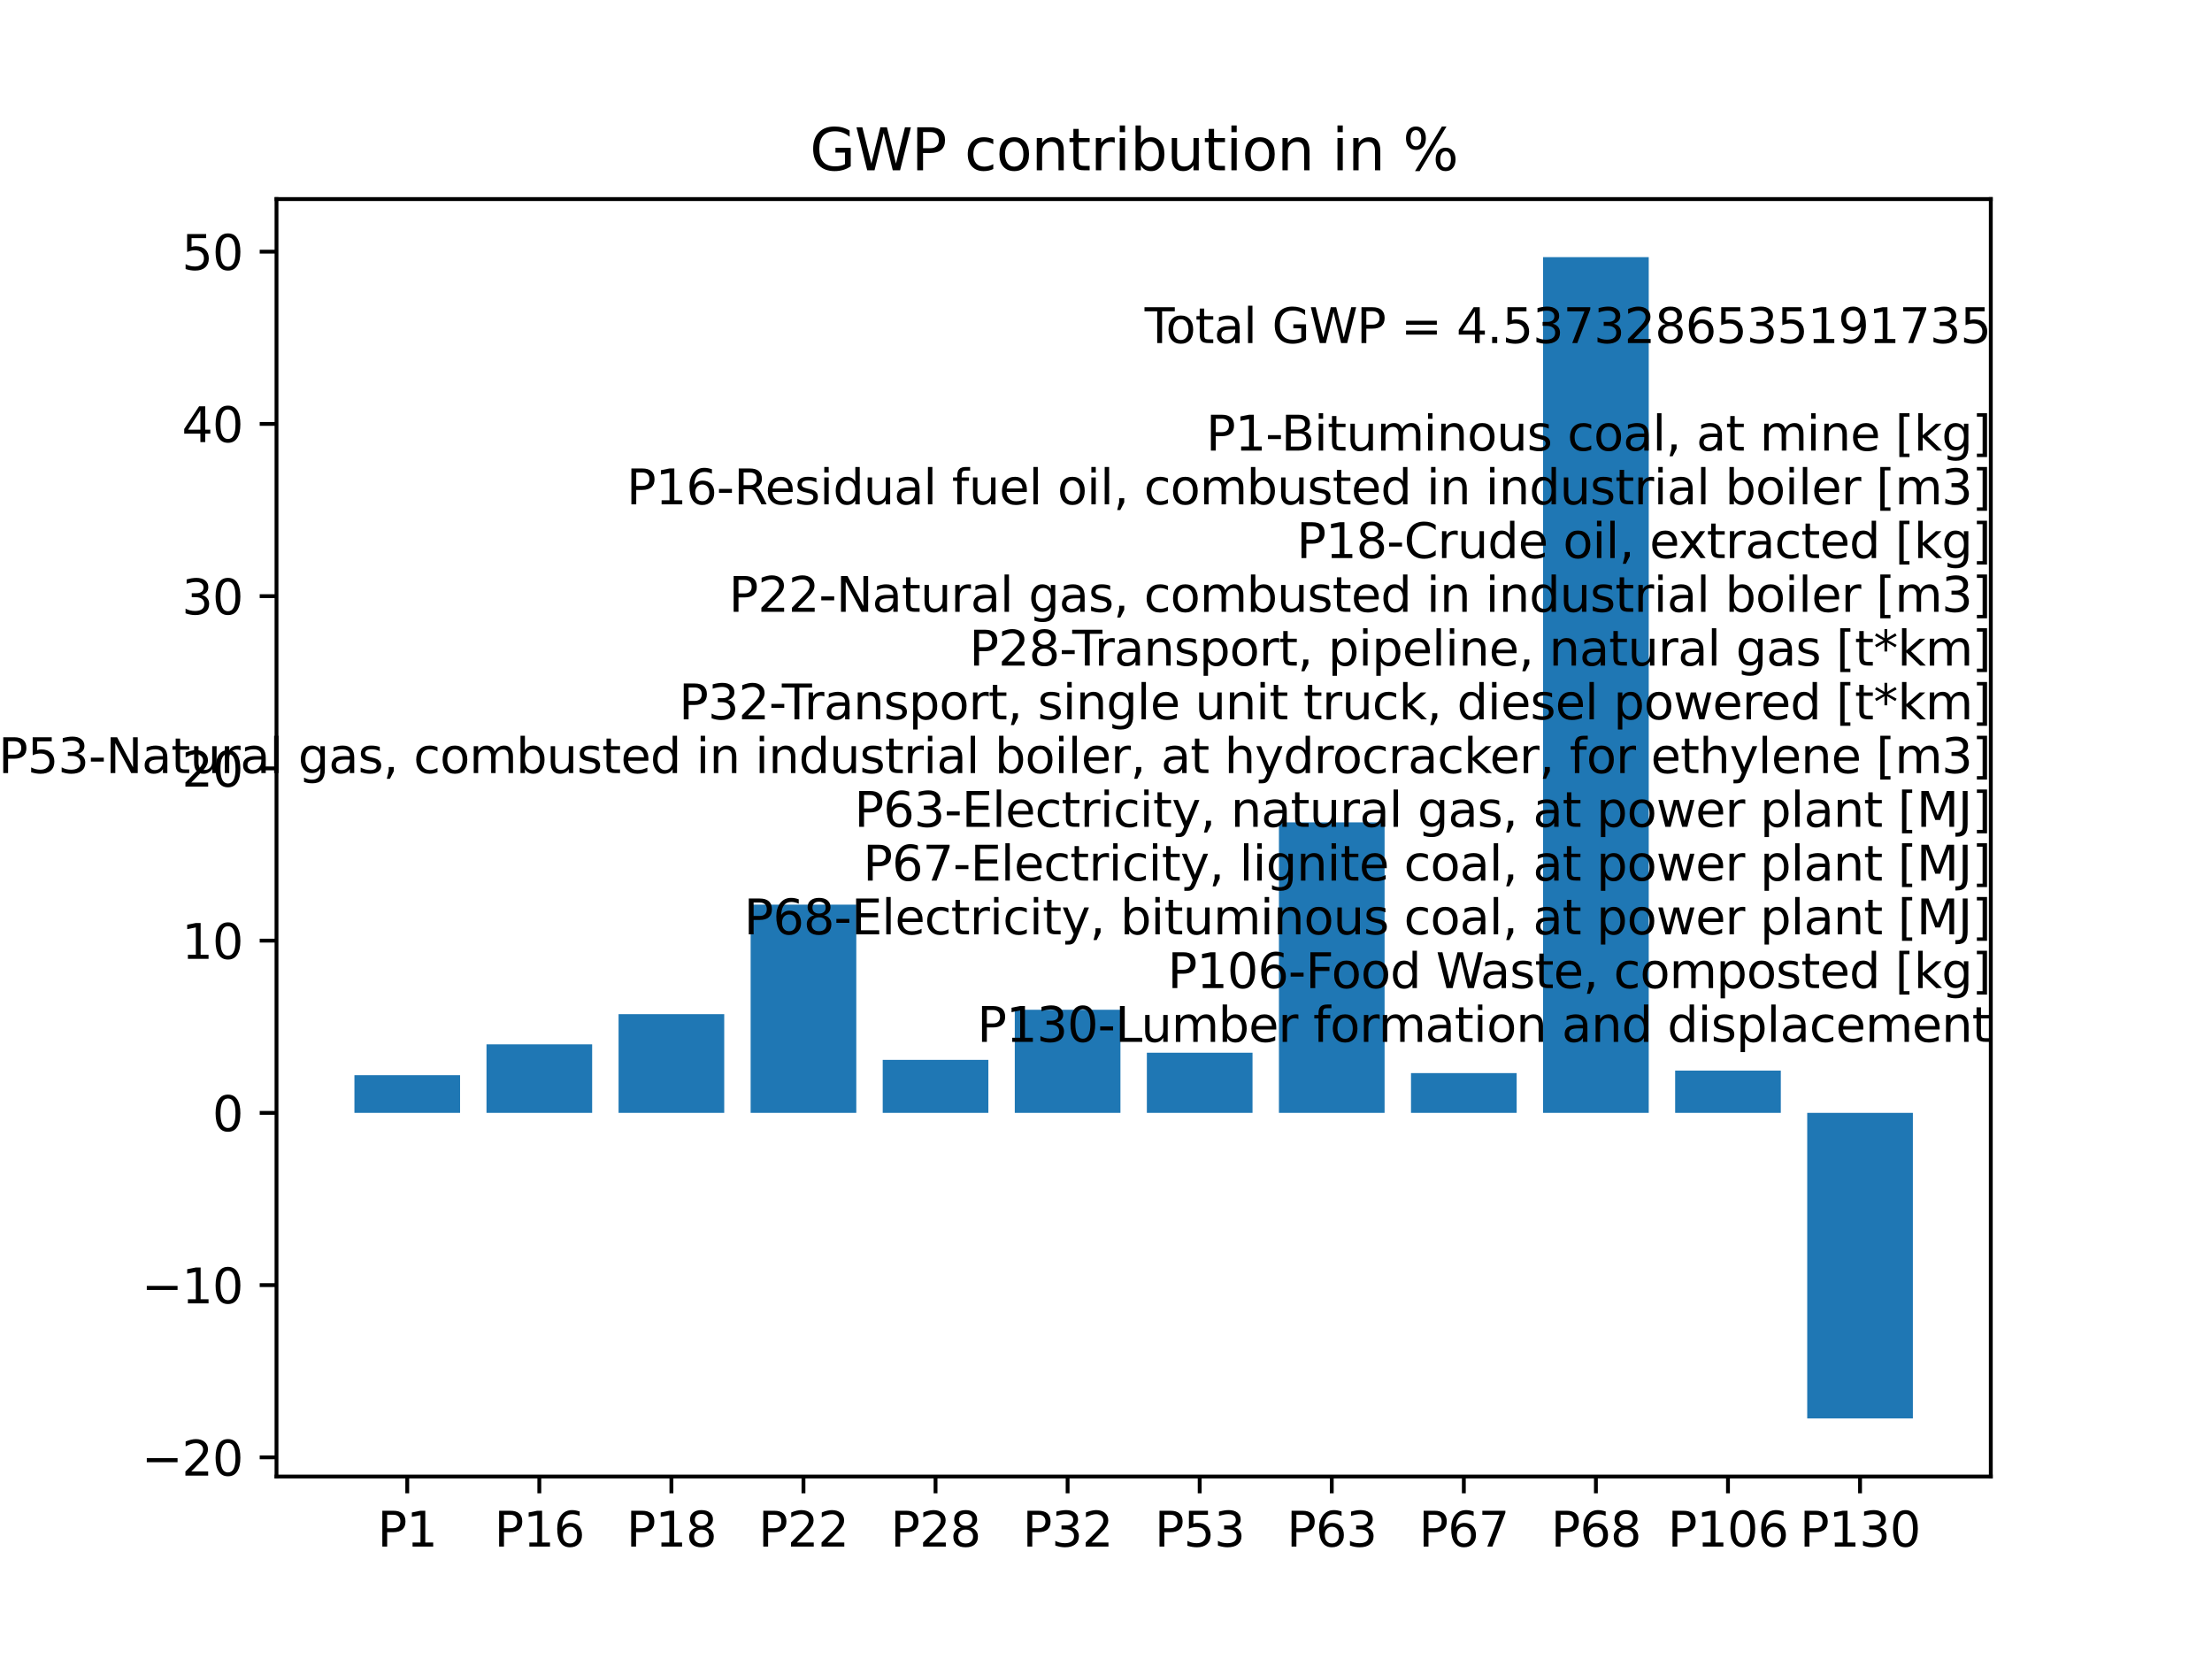 <?xml version="1.0" encoding="utf-8" standalone="no"?>
<!DOCTYPE svg PUBLIC "-//W3C//DTD SVG 1.1//EN"
  "http://www.w3.org/Graphics/SVG/1.1/DTD/svg11.dtd">
<svg xmlns:xlink="http://www.w3.org/1999/xlink" width="460.8pt" height="345.6pt" viewBox="0 0 460.8 345.6" xmlns="http://www.w3.org/2000/svg" version="1.1">
 <defs>
  <style type="text/css">*{stroke-linejoin: round; stroke-linecap: butt}</style>
 </defs>
 <g id="figure_1">
  <g id="patch_1">
   <path d="M 0 345.6 
L 460.8 345.6 
L 460.8 0 
L 0 0 
z
" style="fill: #ffffff"/>
  </g>
  <g id="axes_1">
   <g id="patch_2">
    <path d="M 57.6 307.584 
L 414.72 307.584 
L 414.72 41.472 
L 57.6 41.472 
z
" style="fill: #ffffff"/>
   </g>
   <g id="patch_3">
    <path d="M 73.833 231.829 
L 95.843 231.829 
L 95.843 223.981 
L 73.833 223.981 
z
" clip-path="url(#pdaf0e0ae7a)" style="fill: #1f77b4"/>
   </g>
   <g id="patch_4">
    <path d="M 101.346 231.829 
L 123.356 231.829 
L 123.356 217.553 
L 101.346 217.553 
z
" clip-path="url(#pdaf0e0ae7a)" style="fill: #1f77b4"/>
   </g>
   <g id="patch_5">
    <path d="M 128.859 231.829 
L 150.869 231.829 
L 150.869 211.267 
L 128.859 211.267 
z
" clip-path="url(#pdaf0e0ae7a)" style="fill: #1f77b4"/>
   </g>
   <g id="patch_6">
    <path d="M 156.372 231.829 
L 178.382 231.829 
L 178.382 188.455 
L 156.372 188.455 
z
" clip-path="url(#pdaf0e0ae7a)" style="fill: #1f77b4"/>
   </g>
   <g id="patch_7">
    <path d="M 183.885 231.829 
L 205.896 231.829 
L 205.896 220.789 
L 183.885 220.789 
z
" clip-path="url(#pdaf0e0ae7a)" style="fill: #1f77b4"/>
   </g>
   <g id="patch_8">
    <path d="M 211.398 231.829 
L 233.409 231.829 
L 233.409 210.352 
L 211.398 210.352 
z
" clip-path="url(#pdaf0e0ae7a)" style="fill: #1f77b4"/>
   </g>
   <g id="patch_9">
    <path d="M 238.911 231.829 
L 260.922 231.829 
L 260.922 219.298 
L 238.911 219.298 
z
" clip-path="url(#pdaf0e0ae7a)" style="fill: #1f77b4"/>
   </g>
   <g id="patch_10">
    <path d="M 266.424 231.829 
L 288.435 231.829 
L 288.435 171.314 
L 266.424 171.314 
z
" clip-path="url(#pdaf0e0ae7a)" style="fill: #1f77b4"/>
   </g>
   <g id="patch_11">
    <path d="M 293.938 231.829 
L 315.948 231.829 
L 315.948 223.547 
L 293.938 223.547 
z
" clip-path="url(#pdaf0e0ae7a)" style="fill: #1f77b4"/>
   </g>
   <g id="patch_12">
    <path d="M 321.451 231.829 
L 343.461 231.829 
L 343.461 53.568 
L 321.451 53.568 
z
" clip-path="url(#pdaf0e0ae7a)" style="fill: #1f77b4"/>
   </g>
   <g id="patch_13">
    <path d="M 348.964 231.829 
L 370.974 231.829 
L 370.974 223.025 
L 348.964 223.025 
z
" clip-path="url(#pdaf0e0ae7a)" style="fill: #1f77b4"/>
   </g>
   <g id="patch_14">
    <path d="M 376.477 231.829 
L 398.487 231.829 
L 398.487 295.488 
L 376.477 295.488 
z
" clip-path="url(#pdaf0e0ae7a)" style="fill: #1f77b4"/>
   </g>
   <g id="matplotlib.axis_1">
    <g id="xtick_1">
     <g id="line2d_1">
      <defs>
       <path id="m87f409e9d5" d="M 0 0 
L 0 3.5 
" style="stroke: #000000; stroke-width: 0.8"/>
      </defs>
      <g>
       <use xlink:href="#m87f409e9d5" x="84.838" y="307.584" style="stroke: #000000; stroke-width: 0.8"/>
      </g>
     </g>
     <g id="text_1">
      <!-- P1 -->
      <g transform="translate(78.642 322.182)scale(0.1 -0.1)">
       <defs>
        <path id="DejaVuSans-50" d="M 1259 4147 
L 1259 2394 
L 2053 2394 
Q 2494 2394 2734 2622 
Q 2975 2850 2975 3272 
Q 2975 3691 2734 3919 
Q 2494 4147 2053 4147 
L 1259 4147 
z
M 628 4666 
L 2053 4666 
Q 2838 4666 3239 4311 
Q 3641 3956 3641 3272 
Q 3641 2581 3239 2228 
Q 2838 1875 2053 1875 
L 1259 1875 
L 1259 0 
L 628 0 
L 628 4666 
z
" transform="scale(0.016)"/>
        <path id="DejaVuSans-31" d="M 794 531 
L 1825 531 
L 1825 4091 
L 703 3866 
L 703 4441 
L 1819 4666 
L 2450 4666 
L 2450 531 
L 3481 531 
L 3481 0 
L 794 0 
L 794 531 
z
" transform="scale(0.016)"/>
       </defs>
       <use xlink:href="#DejaVuSans-50"/>
       <use xlink:href="#DejaVuSans-31" x="60.303"/>
      </g>
     </g>
    </g>
    <g id="xtick_2">
     <g id="line2d_2">
      <g>
       <use xlink:href="#m87f409e9d5" x="112.351" y="307.584" style="stroke: #000000; stroke-width: 0.8"/>
      </g>
     </g>
     <g id="text_2">
      <!-- P16 -->
      <g transform="translate(102.974 322.182)scale(0.1 -0.1)">
       <defs>
        <path id="DejaVuSans-36" d="M 2113 2584 
Q 1688 2584 1439 2293 
Q 1191 2003 1191 1497 
Q 1191 994 1439 701 
Q 1688 409 2113 409 
Q 2538 409 2786 701 
Q 3034 994 3034 1497 
Q 3034 2003 2786 2293 
Q 2538 2584 2113 2584 
z
M 3366 4563 
L 3366 3988 
Q 3128 4100 2886 4159 
Q 2644 4219 2406 4219 
Q 1781 4219 1451 3797 
Q 1122 3375 1075 2522 
Q 1259 2794 1537 2939 
Q 1816 3084 2150 3084 
Q 2853 3084 3261 2657 
Q 3669 2231 3669 1497 
Q 3669 778 3244 343 
Q 2819 -91 2113 -91 
Q 1303 -91 875 529 
Q 447 1150 447 2328 
Q 447 3434 972 4092 
Q 1497 4750 2381 4750 
Q 2619 4750 2861 4703 
Q 3103 4656 3366 4563 
z
" transform="scale(0.016)"/>
       </defs>
       <use xlink:href="#DejaVuSans-50"/>
       <use xlink:href="#DejaVuSans-31" x="60.303"/>
       <use xlink:href="#DejaVuSans-36" x="123.926"/>
      </g>
     </g>
    </g>
    <g id="xtick_3">
     <g id="line2d_3">
      <g>
       <use xlink:href="#m87f409e9d5" x="139.864" y="307.584" style="stroke: #000000; stroke-width: 0.8"/>
      </g>
     </g>
     <g id="text_3">
      <!-- P18 -->
      <g transform="translate(130.487 322.182)scale(0.1 -0.1)">
       <defs>
        <path id="DejaVuSans-38" d="M 2034 2216 
Q 1584 2216 1326 1975 
Q 1069 1734 1069 1313 
Q 1069 891 1326 650 
Q 1584 409 2034 409 
Q 2484 409 2743 651 
Q 3003 894 3003 1313 
Q 3003 1734 2745 1975 
Q 2488 2216 2034 2216 
z
M 1403 2484 
Q 997 2584 770 2862 
Q 544 3141 544 3541 
Q 544 4100 942 4425 
Q 1341 4750 2034 4750 
Q 2731 4750 3128 4425 
Q 3525 4100 3525 3541 
Q 3525 3141 3298 2862 
Q 3072 2584 2669 2484 
Q 3125 2378 3379 2068 
Q 3634 1759 3634 1313 
Q 3634 634 3220 271 
Q 2806 -91 2034 -91 
Q 1263 -91 848 271 
Q 434 634 434 1313 
Q 434 1759 690 2068 
Q 947 2378 1403 2484 
z
M 1172 3481 
Q 1172 3119 1398 2916 
Q 1625 2713 2034 2713 
Q 2441 2713 2670 2916 
Q 2900 3119 2900 3481 
Q 2900 3844 2670 4047 
Q 2441 4250 2034 4250 
Q 1625 4250 1398 4047 
Q 1172 3844 1172 3481 
z
" transform="scale(0.016)"/>
       </defs>
       <use xlink:href="#DejaVuSans-50"/>
       <use xlink:href="#DejaVuSans-31" x="60.303"/>
       <use xlink:href="#DejaVuSans-38" x="123.926"/>
      </g>
     </g>
    </g>
    <g id="xtick_4">
     <g id="line2d_4">
      <g>
       <use xlink:href="#m87f409e9d5" x="167.377" y="307.584" style="stroke: #000000; stroke-width: 0.8"/>
      </g>
     </g>
     <g id="text_4">
      <!-- P22 -->
      <g transform="translate(158 322.182)scale(0.1 -0.1)">
       <defs>
        <path id="DejaVuSans-32" d="M 1228 531 
L 3431 531 
L 3431 0 
L 469 0 
L 469 531 
Q 828 903 1448 1529 
Q 2069 2156 2228 2338 
Q 2531 2678 2651 2914 
Q 2772 3150 2772 3378 
Q 2772 3750 2511 3984 
Q 2250 4219 1831 4219 
Q 1534 4219 1204 4116 
Q 875 4013 500 3803 
L 500 4441 
Q 881 4594 1212 4672 
Q 1544 4750 1819 4750 
Q 2544 4750 2975 4387 
Q 3406 4025 3406 3419 
Q 3406 3131 3298 2873 
Q 3191 2616 2906 2266 
Q 2828 2175 2409 1742 
Q 1991 1309 1228 531 
z
" transform="scale(0.016)"/>
       </defs>
       <use xlink:href="#DejaVuSans-50"/>
       <use xlink:href="#DejaVuSans-32" x="60.303"/>
       <use xlink:href="#DejaVuSans-32" x="123.926"/>
      </g>
     </g>
    </g>
    <g id="xtick_5">
     <g id="line2d_5">
      <g>
       <use xlink:href="#m87f409e9d5" x="194.89" y="307.584" style="stroke: #000000; stroke-width: 0.8"/>
      </g>
     </g>
     <g id="text_5">
      <!-- P28 -->
      <g transform="translate(185.513 322.182)scale(0.1 -0.1)">
       <use xlink:href="#DejaVuSans-50"/>
       <use xlink:href="#DejaVuSans-32" x="60.303"/>
       <use xlink:href="#DejaVuSans-38" x="123.926"/>
      </g>
     </g>
    </g>
    <g id="xtick_6">
     <g id="line2d_6">
      <g>
       <use xlink:href="#m87f409e9d5" x="222.403" y="307.584" style="stroke: #000000; stroke-width: 0.8"/>
      </g>
     </g>
     <g id="text_6">
      <!-- P32 -->
      <g transform="translate(213.026 322.182)scale(0.1 -0.1)">
       <defs>
        <path id="DejaVuSans-33" d="M 2597 2516 
Q 3050 2419 3304 2112 
Q 3559 1806 3559 1356 
Q 3559 666 3084 287 
Q 2609 -91 1734 -91 
Q 1441 -91 1130 -33 
Q 819 25 488 141 
L 488 750 
Q 750 597 1062 519 
Q 1375 441 1716 441 
Q 2309 441 2620 675 
Q 2931 909 2931 1356 
Q 2931 1769 2642 2001 
Q 2353 2234 1838 2234 
L 1294 2234 
L 1294 2753 
L 1863 2753 
Q 2328 2753 2575 2939 
Q 2822 3125 2822 3475 
Q 2822 3834 2567 4026 
Q 2313 4219 1838 4219 
Q 1578 4219 1281 4162 
Q 984 4106 628 3988 
L 628 4550 
Q 988 4650 1302 4700 
Q 1616 4750 1894 4750 
Q 2613 4750 3031 4423 
Q 3450 4097 3450 3541 
Q 3450 3153 3228 2886 
Q 3006 2619 2597 2516 
z
" transform="scale(0.016)"/>
       </defs>
       <use xlink:href="#DejaVuSans-50"/>
       <use xlink:href="#DejaVuSans-33" x="60.303"/>
       <use xlink:href="#DejaVuSans-32" x="123.926"/>
      </g>
     </g>
    </g>
    <g id="xtick_7">
     <g id="line2d_7">
      <g>
       <use xlink:href="#m87f409e9d5" x="249.917" y="307.584" style="stroke: #000000; stroke-width: 0.8"/>
      </g>
     </g>
     <g id="text_7">
      <!-- P53 -->
      <g transform="translate(240.539 322.182)scale(0.1 -0.1)">
       <defs>
        <path id="DejaVuSans-35" d="M 691 4666 
L 3169 4666 
L 3169 4134 
L 1269 4134 
L 1269 2991 
Q 1406 3038 1543 3061 
Q 1681 3084 1819 3084 
Q 2600 3084 3056 2656 
Q 3513 2228 3513 1497 
Q 3513 744 3044 326 
Q 2575 -91 1722 -91 
Q 1428 -91 1123 -41 
Q 819 9 494 109 
L 494 744 
Q 775 591 1075 516 
Q 1375 441 1709 441 
Q 2250 441 2565 725 
Q 2881 1009 2881 1497 
Q 2881 1984 2565 2268 
Q 2250 2553 1709 2553 
Q 1456 2553 1204 2497 
Q 953 2441 691 2322 
L 691 4666 
z
" transform="scale(0.016)"/>
       </defs>
       <use xlink:href="#DejaVuSans-50"/>
       <use xlink:href="#DejaVuSans-35" x="60.303"/>
       <use xlink:href="#DejaVuSans-33" x="123.926"/>
      </g>
     </g>
    </g>
    <g id="xtick_8">
     <g id="line2d_8">
      <g>
       <use xlink:href="#m87f409e9d5" x="277.43" y="307.584" style="stroke: #000000; stroke-width: 0.8"/>
      </g>
     </g>
     <g id="text_8">
      <!-- P63 -->
      <g transform="translate(268.052 322.182)scale(0.1 -0.1)">
       <use xlink:href="#DejaVuSans-50"/>
       <use xlink:href="#DejaVuSans-36" x="60.303"/>
       <use xlink:href="#DejaVuSans-33" x="123.926"/>
      </g>
     </g>
    </g>
    <g id="xtick_9">
     <g id="line2d_9">
      <g>
       <use xlink:href="#m87f409e9d5" x="304.943" y="307.584" style="stroke: #000000; stroke-width: 0.8"/>
      </g>
     </g>
     <g id="text_9">
      <!-- P67 -->
      <g transform="translate(295.565 322.182)scale(0.1 -0.1)">
       <defs>
        <path id="DejaVuSans-37" d="M 525 4666 
L 3525 4666 
L 3525 4397 
L 1831 0 
L 1172 0 
L 2766 4134 
L 525 4134 
L 525 4666 
z
" transform="scale(0.016)"/>
       </defs>
       <use xlink:href="#DejaVuSans-50"/>
       <use xlink:href="#DejaVuSans-36" x="60.303"/>
       <use xlink:href="#DejaVuSans-37" x="123.926"/>
      </g>
     </g>
    </g>
    <g id="xtick_10">
     <g id="line2d_10">
      <g>
       <use xlink:href="#m87f409e9d5" x="332.456" y="307.584" style="stroke: #000000; stroke-width: 0.8"/>
      </g>
     </g>
     <g id="text_10">
      <!-- P68 -->
      <g transform="translate(323.078 322.182)scale(0.1 -0.1)">
       <use xlink:href="#DejaVuSans-50"/>
       <use xlink:href="#DejaVuSans-36" x="60.303"/>
       <use xlink:href="#DejaVuSans-38" x="123.926"/>
      </g>
     </g>
    </g>
    <g id="xtick_11">
     <g id="line2d_11">
      <g>
       <use xlink:href="#m87f409e9d5" x="359.969" y="307.584" style="stroke: #000000; stroke-width: 0.8"/>
      </g>
     </g>
     <g id="text_11">
      <!-- P106 -->
      <g transform="translate(347.41 322.182)scale(0.1 -0.1)">
       <defs>
        <path id="DejaVuSans-30" d="M 2034 4250 
Q 1547 4250 1301 3770 
Q 1056 3291 1056 2328 
Q 1056 1369 1301 889 
Q 1547 409 2034 409 
Q 2525 409 2770 889 
Q 3016 1369 3016 2328 
Q 3016 3291 2770 3770 
Q 2525 4250 2034 4250 
z
M 2034 4750 
Q 2819 4750 3233 4129 
Q 3647 3509 3647 2328 
Q 3647 1150 3233 529 
Q 2819 -91 2034 -91 
Q 1250 -91 836 529 
Q 422 1150 422 2328 
Q 422 3509 836 4129 
Q 1250 4750 2034 4750 
z
" transform="scale(0.016)"/>
       </defs>
       <use xlink:href="#DejaVuSans-50"/>
       <use xlink:href="#DejaVuSans-31" x="60.303"/>
       <use xlink:href="#DejaVuSans-30" x="123.926"/>
       <use xlink:href="#DejaVuSans-36" x="187.549"/>
      </g>
     </g>
    </g>
    <g id="xtick_12">
     <g id="line2d_12">
      <g>
       <use xlink:href="#m87f409e9d5" x="387.482" y="307.584" style="stroke: #000000; stroke-width: 0.8"/>
      </g>
     </g>
     <g id="text_12">
      <!-- P130 -->
      <g transform="translate(374.923 322.182)scale(0.1 -0.1)">
       <use xlink:href="#DejaVuSans-50"/>
       <use xlink:href="#DejaVuSans-31" x="60.303"/>
       <use xlink:href="#DejaVuSans-33" x="123.926"/>
       <use xlink:href="#DejaVuSans-30" x="187.549"/>
      </g>
     </g>
    </g>
   </g>
   <g id="matplotlib.axis_2">
    <g id="ytick_1">
     <g id="line2d_13">
      <defs>
       <path id="mb150bf2e4e" d="M 0 0 
L -3.5 0 
" style="stroke: #000000; stroke-width: 0.8"/>
      </defs>
      <g>
       <use xlink:href="#mb150bf2e4e" x="57.6" y="303.592" style="stroke: #000000; stroke-width: 0.8"/>
      </g>
     </g>
     <g id="text_13">
      <!-- −20 -->
      <g transform="translate(29.495 307.391)scale(0.1 -0.1)">
       <defs>
        <path id="DejaVuSans-2212" d="M 678 2272 
L 4684 2272 
L 4684 1741 
L 678 1741 
L 678 2272 
z
" transform="scale(0.016)"/>
       </defs>
       <use xlink:href="#DejaVuSans-2212"/>
       <use xlink:href="#DejaVuSans-32" x="83.789"/>
       <use xlink:href="#DejaVuSans-30" x="147.412"/>
      </g>
     </g>
    </g>
    <g id="ytick_2">
     <g id="line2d_14">
      <g>
       <use xlink:href="#mb150bf2e4e" x="57.6" y="267.711" style="stroke: #000000; stroke-width: 0.8"/>
      </g>
     </g>
     <g id="text_14">
      <!-- −10 -->
      <g transform="translate(29.495 271.51)scale(0.1 -0.1)">
       <use xlink:href="#DejaVuSans-2212"/>
       <use xlink:href="#DejaVuSans-31" x="83.789"/>
       <use xlink:href="#DejaVuSans-30" x="147.412"/>
      </g>
     </g>
    </g>
    <g id="ytick_3">
     <g id="line2d_15">
      <g>
       <use xlink:href="#mb150bf2e4e" x="57.6" y="231.829" style="stroke: #000000; stroke-width: 0.8"/>
      </g>
     </g>
     <g id="text_15">
      <!-- 0 -->
      <g transform="translate(44.237 235.629)scale(0.1 -0.1)">
       <use xlink:href="#DejaVuSans-30"/>
      </g>
     </g>
    </g>
    <g id="ytick_4">
     <g id="line2d_16">
      <g>
       <use xlink:href="#mb150bf2e4e" x="57.6" y="195.948" style="stroke: #000000; stroke-width: 0.8"/>
      </g>
     </g>
     <g id="text_16">
      <!-- 10 -->
      <g transform="translate(37.875 199.747)scale(0.1 -0.1)">
       <use xlink:href="#DejaVuSans-31"/>
       <use xlink:href="#DejaVuSans-30" x="63.623"/>
      </g>
     </g>
    </g>
    <g id="ytick_5">
     <g id="line2d_17">
      <g>
       <use xlink:href="#mb150bf2e4e" x="57.6" y="160.067" style="stroke: #000000; stroke-width: 0.8"/>
      </g>
     </g>
     <g id="text_17">
      <!-- 20 -->
      <g transform="translate(37.875 163.866)scale(0.1 -0.1)">
       <use xlink:href="#DejaVuSans-32"/>
       <use xlink:href="#DejaVuSans-30" x="63.623"/>
      </g>
     </g>
    </g>
    <g id="ytick_6">
     <g id="line2d_18">
      <g>
       <use xlink:href="#mb150bf2e4e" x="57.6" y="124.185" style="stroke: #000000; stroke-width: 0.8"/>
      </g>
     </g>
     <g id="text_18">
      <!-- 30 -->
      <g transform="translate(37.875 127.984)scale(0.1 -0.1)">
       <use xlink:href="#DejaVuSans-33"/>
       <use xlink:href="#DejaVuSans-30" x="63.623"/>
      </g>
     </g>
    </g>
    <g id="ytick_7">
     <g id="line2d_19">
      <g>
       <use xlink:href="#mb150bf2e4e" x="57.6" y="88.304" style="stroke: #000000; stroke-width: 0.8"/>
      </g>
     </g>
     <g id="text_19">
      <!-- 40 -->
      <g transform="translate(37.875 92.103)scale(0.1 -0.1)">
       <defs>
        <path id="DejaVuSans-34" d="M 2419 4116 
L 825 1625 
L 2419 1625 
L 2419 4116 
z
M 2253 4666 
L 3047 4666 
L 3047 1625 
L 3713 1625 
L 3713 1100 
L 3047 1100 
L 3047 0 
L 2419 0 
L 2419 1100 
L 313 1100 
L 313 1709 
L 2253 4666 
z
" transform="scale(0.016)"/>
       </defs>
       <use xlink:href="#DejaVuSans-34"/>
       <use xlink:href="#DejaVuSans-30" x="63.623"/>
      </g>
     </g>
    </g>
    <g id="ytick_8">
     <g id="line2d_20">
      <g>
       <use xlink:href="#mb150bf2e4e" x="57.6" y="52.422" style="stroke: #000000; stroke-width: 0.8"/>
      </g>
     </g>
     <g id="text_20">
      <!-- 50 -->
      <g transform="translate(37.875 56.222)scale(0.1 -0.1)">
       <use xlink:href="#DejaVuSans-35"/>
       <use xlink:href="#DejaVuSans-30" x="63.623"/>
      </g>
     </g>
    </g>
   </g>
   <g id="patch_15">
    <path d="M 57.6 307.584 
L 57.6 41.472 
" style="fill: none; stroke: #000000; stroke-width: 0.8; stroke-linejoin: miter; stroke-linecap: square"/>
   </g>
   <g id="patch_16">
    <path d="M 414.72 307.584 
L 414.72 41.472 
" style="fill: none; stroke: #000000; stroke-width: 0.8; stroke-linejoin: miter; stroke-linecap: square"/>
   </g>
   <g id="patch_17">
    <path d="M 57.6 307.584 
L 414.72 307.584 
" style="fill: none; stroke: #000000; stroke-width: 0.8; stroke-linejoin: miter; stroke-linecap: square"/>
   </g>
   <g id="patch_18">
    <path d="M 57.6 41.472 
L 414.72 41.472 
" style="fill: none; stroke: #000000; stroke-width: 0.8; stroke-linejoin: miter; stroke-linecap: square"/>
   </g>
   <g id="text_21">
    <!--  -->
    <g transform="translate(414.72 49.07)scale(0.1 -0.1)"/>
    <!--  -->
    <g transform="translate(414.72 60.268)scale(0.1 -0.1)"/>
    <!--  Total GWP = 4.5373286535191735 -->
    <g transform="translate(235.268 71.466)scale(0.1 -0.1)">
     <defs>
      <path id="DejaVuSans-20" transform="scale(0.016)"/>
      <path id="DejaVuSans-54" d="M -19 4666 
L 3928 4666 
L 3928 4134 
L 2272 4134 
L 2272 0 
L 1638 0 
L 1638 4134 
L -19 4134 
L -19 4666 
z
" transform="scale(0.016)"/>
      <path id="DejaVuSans-6f" d="M 1959 3097 
Q 1497 3097 1228 2736 
Q 959 2375 959 1747 
Q 959 1119 1226 758 
Q 1494 397 1959 397 
Q 2419 397 2687 759 
Q 2956 1122 2956 1747 
Q 2956 2369 2687 2733 
Q 2419 3097 1959 3097 
z
M 1959 3584 
Q 2709 3584 3137 3096 
Q 3566 2609 3566 1747 
Q 3566 888 3137 398 
Q 2709 -91 1959 -91 
Q 1206 -91 779 398 
Q 353 888 353 1747 
Q 353 2609 779 3096 
Q 1206 3584 1959 3584 
z
" transform="scale(0.016)"/>
      <path id="DejaVuSans-74" d="M 1172 4494 
L 1172 3500 
L 2356 3500 
L 2356 3053 
L 1172 3053 
L 1172 1153 
Q 1172 725 1289 603 
Q 1406 481 1766 481 
L 2356 481 
L 2356 0 
L 1766 0 
Q 1100 0 847 248 
Q 594 497 594 1153 
L 594 3053 
L 172 3053 
L 172 3500 
L 594 3500 
L 594 4494 
L 1172 4494 
z
" transform="scale(0.016)"/>
      <path id="DejaVuSans-61" d="M 2194 1759 
Q 1497 1759 1228 1600 
Q 959 1441 959 1056 
Q 959 750 1161 570 
Q 1363 391 1709 391 
Q 2188 391 2477 730 
Q 2766 1069 2766 1631 
L 2766 1759 
L 2194 1759 
z
M 3341 1997 
L 3341 0 
L 2766 0 
L 2766 531 
Q 2569 213 2275 61 
Q 1981 -91 1556 -91 
Q 1019 -91 701 211 
Q 384 513 384 1019 
Q 384 1609 779 1909 
Q 1175 2209 1959 2209 
L 2766 2209 
L 2766 2266 
Q 2766 2663 2505 2880 
Q 2244 3097 1772 3097 
Q 1472 3097 1187 3025 
Q 903 2953 641 2809 
L 641 3341 
Q 956 3463 1253 3523 
Q 1550 3584 1831 3584 
Q 2591 3584 2966 3190 
Q 3341 2797 3341 1997 
z
" transform="scale(0.016)"/>
      <path id="DejaVuSans-6c" d="M 603 4863 
L 1178 4863 
L 1178 0 
L 603 0 
L 603 4863 
z
" transform="scale(0.016)"/>
      <path id="DejaVuSans-47" d="M 3809 666 
L 3809 1919 
L 2778 1919 
L 2778 2438 
L 4434 2438 
L 4434 434 
Q 4069 175 3628 42 
Q 3188 -91 2688 -91 
Q 1594 -91 976 548 
Q 359 1188 359 2328 
Q 359 3472 976 4111 
Q 1594 4750 2688 4750 
Q 3144 4750 3555 4637 
Q 3966 4525 4313 4306 
L 4313 3634 
Q 3963 3931 3569 4081 
Q 3175 4231 2741 4231 
Q 1884 4231 1454 3753 
Q 1025 3275 1025 2328 
Q 1025 1384 1454 906 
Q 1884 428 2741 428 
Q 3075 428 3337 486 
Q 3600 544 3809 666 
z
" transform="scale(0.016)"/>
      <path id="DejaVuSans-57" d="M 213 4666 
L 850 4666 
L 1831 722 
L 2809 4666 
L 3519 4666 
L 4500 722 
L 5478 4666 
L 6119 4666 
L 4947 0 
L 4153 0 
L 3169 4050 
L 2175 0 
L 1381 0 
L 213 4666 
z
" transform="scale(0.016)"/>
      <path id="DejaVuSans-3d" d="M 678 2906 
L 4684 2906 
L 4684 2381 
L 678 2381 
L 678 2906 
z
M 678 1631 
L 4684 1631 
L 4684 1100 
L 678 1100 
L 678 1631 
z
" transform="scale(0.016)"/>
      <path id="DejaVuSans-2e" d="M 684 794 
L 1344 794 
L 1344 0 
L 684 0 
L 684 794 
z
" transform="scale(0.016)"/>
      <path id="DejaVuSans-39" d="M 703 97 
L 703 672 
Q 941 559 1184 500 
Q 1428 441 1663 441 
Q 2288 441 2617 861 
Q 2947 1281 2994 2138 
Q 2813 1869 2534 1725 
Q 2256 1581 1919 1581 
Q 1219 1581 811 2004 
Q 403 2428 403 3163 
Q 403 3881 828 4315 
Q 1253 4750 1959 4750 
Q 2769 4750 3195 4129 
Q 3622 3509 3622 2328 
Q 3622 1225 3098 567 
Q 2575 -91 1691 -91 
Q 1453 -91 1209 -44 
Q 966 3 703 97 
z
M 1959 2075 
Q 2384 2075 2632 2365 
Q 2881 2656 2881 3163 
Q 2881 3666 2632 3958 
Q 2384 4250 1959 4250 
Q 1534 4250 1286 3958 
Q 1038 3666 1038 3163 
Q 1038 2656 1286 2365 
Q 1534 2075 1959 2075 
z
" transform="scale(0.016)"/>
     </defs>
     <use xlink:href="#DejaVuSans-20"/>
     <use xlink:href="#DejaVuSans-54" x="31.787"/>
     <use xlink:href="#DejaVuSans-6f" x="75.871"/>
     <use xlink:href="#DejaVuSans-74" x="137.053"/>
     <use xlink:href="#DejaVuSans-61" x="176.262"/>
     <use xlink:href="#DejaVuSans-6c" x="237.541"/>
     <use xlink:href="#DejaVuSans-20" x="265.324"/>
     <use xlink:href="#DejaVuSans-47" x="297.111"/>
     <use xlink:href="#DejaVuSans-57" x="374.602"/>
     <use xlink:href="#DejaVuSans-50" x="473.479"/>
     <use xlink:href="#DejaVuSans-20" x="533.781"/>
     <use xlink:href="#DejaVuSans-3d" x="565.568"/>
     <use xlink:href="#DejaVuSans-20" x="649.357"/>
     <use xlink:href="#DejaVuSans-34" x="681.145"/>
     <use xlink:href="#DejaVuSans-2e" x="744.768"/>
     <use xlink:href="#DejaVuSans-35" x="776.555"/>
     <use xlink:href="#DejaVuSans-33" x="840.178"/>
     <use xlink:href="#DejaVuSans-37" x="903.801"/>
     <use xlink:href="#DejaVuSans-33" x="967.424"/>
     <use xlink:href="#DejaVuSans-32" x="1031.047"/>
     <use xlink:href="#DejaVuSans-38" x="1094.67"/>
     <use xlink:href="#DejaVuSans-36" x="1158.293"/>
     <use xlink:href="#DejaVuSans-35" x="1221.916"/>
     <use xlink:href="#DejaVuSans-33" x="1285.539"/>
     <use xlink:href="#DejaVuSans-35" x="1349.162"/>
     <use xlink:href="#DejaVuSans-31" x="1412.785"/>
     <use xlink:href="#DejaVuSans-39" x="1476.408"/>
     <use xlink:href="#DejaVuSans-31" x="1540.031"/>
     <use xlink:href="#DejaVuSans-37" x="1603.654"/>
     <use xlink:href="#DejaVuSans-33" x="1667.277"/>
     <use xlink:href="#DejaVuSans-35" x="1730.9"/>
    </g>
    <!--  -->
    <g transform="translate(414.72 82.664)scale(0.1 -0.1)"/>
    <!-- P1-Bituminous coal, at mine [kg] -->
    <g transform="translate(251.25 93.862)scale(0.1 -0.1)">
     <defs>
      <path id="DejaVuSans-2d" d="M 313 2009 
L 1997 2009 
L 1997 1497 
L 313 1497 
L 313 2009 
z
" transform="scale(0.016)"/>
      <path id="DejaVuSans-42" d="M 1259 2228 
L 1259 519 
L 2272 519 
Q 2781 519 3026 730 
Q 3272 941 3272 1375 
Q 3272 1813 3026 2020 
Q 2781 2228 2272 2228 
L 1259 2228 
z
M 1259 4147 
L 1259 2741 
L 2194 2741 
Q 2656 2741 2882 2914 
Q 3109 3088 3109 3444 
Q 3109 3797 2882 3972 
Q 2656 4147 2194 4147 
L 1259 4147 
z
M 628 4666 
L 2241 4666 
Q 2963 4666 3353 4366 
Q 3744 4066 3744 3513 
Q 3744 3084 3544 2831 
Q 3344 2578 2956 2516 
Q 3422 2416 3680 2098 
Q 3938 1781 3938 1306 
Q 3938 681 3513 340 
Q 3088 0 2303 0 
L 628 0 
L 628 4666 
z
" transform="scale(0.016)"/>
      <path id="DejaVuSans-69" d="M 603 3500 
L 1178 3500 
L 1178 0 
L 603 0 
L 603 3500 
z
M 603 4863 
L 1178 4863 
L 1178 4134 
L 603 4134 
L 603 4863 
z
" transform="scale(0.016)"/>
      <path id="DejaVuSans-75" d="M 544 1381 
L 544 3500 
L 1119 3500 
L 1119 1403 
Q 1119 906 1312 657 
Q 1506 409 1894 409 
Q 2359 409 2629 706 
Q 2900 1003 2900 1516 
L 2900 3500 
L 3475 3500 
L 3475 0 
L 2900 0 
L 2900 538 
Q 2691 219 2414 64 
Q 2138 -91 1772 -91 
Q 1169 -91 856 284 
Q 544 659 544 1381 
z
M 1991 3584 
L 1991 3584 
z
" transform="scale(0.016)"/>
      <path id="DejaVuSans-6d" d="M 3328 2828 
Q 3544 3216 3844 3400 
Q 4144 3584 4550 3584 
Q 5097 3584 5394 3201 
Q 5691 2819 5691 2113 
L 5691 0 
L 5113 0 
L 5113 2094 
Q 5113 2597 4934 2840 
Q 4756 3084 4391 3084 
Q 3944 3084 3684 2787 
Q 3425 2491 3425 1978 
L 3425 0 
L 2847 0 
L 2847 2094 
Q 2847 2600 2669 2842 
Q 2491 3084 2119 3084 
Q 1678 3084 1418 2786 
Q 1159 2488 1159 1978 
L 1159 0 
L 581 0 
L 581 3500 
L 1159 3500 
L 1159 2956 
Q 1356 3278 1631 3431 
Q 1906 3584 2284 3584 
Q 2666 3584 2933 3390 
Q 3200 3197 3328 2828 
z
" transform="scale(0.016)"/>
      <path id="DejaVuSans-6e" d="M 3513 2113 
L 3513 0 
L 2938 0 
L 2938 2094 
Q 2938 2591 2744 2837 
Q 2550 3084 2163 3084 
Q 1697 3084 1428 2787 
Q 1159 2491 1159 1978 
L 1159 0 
L 581 0 
L 581 3500 
L 1159 3500 
L 1159 2956 
Q 1366 3272 1645 3428 
Q 1925 3584 2291 3584 
Q 2894 3584 3203 3211 
Q 3513 2838 3513 2113 
z
" transform="scale(0.016)"/>
      <path id="DejaVuSans-73" d="M 2834 3397 
L 2834 2853 
Q 2591 2978 2328 3040 
Q 2066 3103 1784 3103 
Q 1356 3103 1142 2972 
Q 928 2841 928 2578 
Q 928 2378 1081 2264 
Q 1234 2150 1697 2047 
L 1894 2003 
Q 2506 1872 2764 1633 
Q 3022 1394 3022 966 
Q 3022 478 2636 193 
Q 2250 -91 1575 -91 
Q 1294 -91 989 -36 
Q 684 19 347 128 
L 347 722 
Q 666 556 975 473 
Q 1284 391 1588 391 
Q 1994 391 2212 530 
Q 2431 669 2431 922 
Q 2431 1156 2273 1281 
Q 2116 1406 1581 1522 
L 1381 1569 
Q 847 1681 609 1914 
Q 372 2147 372 2553 
Q 372 3047 722 3315 
Q 1072 3584 1716 3584 
Q 2034 3584 2315 3537 
Q 2597 3491 2834 3397 
z
" transform="scale(0.016)"/>
      <path id="DejaVuSans-63" d="M 3122 3366 
L 3122 2828 
Q 2878 2963 2633 3030 
Q 2388 3097 2138 3097 
Q 1578 3097 1268 2742 
Q 959 2388 959 1747 
Q 959 1106 1268 751 
Q 1578 397 2138 397 
Q 2388 397 2633 464 
Q 2878 531 3122 666 
L 3122 134 
Q 2881 22 2623 -34 
Q 2366 -91 2075 -91 
Q 1284 -91 818 406 
Q 353 903 353 1747 
Q 353 2603 823 3093 
Q 1294 3584 2113 3584 
Q 2378 3584 2631 3529 
Q 2884 3475 3122 3366 
z
" transform="scale(0.016)"/>
      <path id="DejaVuSans-2c" d="M 750 794 
L 1409 794 
L 1409 256 
L 897 -744 
L 494 -744 
L 750 256 
L 750 794 
z
" transform="scale(0.016)"/>
      <path id="DejaVuSans-65" d="M 3597 1894 
L 3597 1613 
L 953 1613 
Q 991 1019 1311 708 
Q 1631 397 2203 397 
Q 2534 397 2845 478 
Q 3156 559 3463 722 
L 3463 178 
Q 3153 47 2828 -22 
Q 2503 -91 2169 -91 
Q 1331 -91 842 396 
Q 353 884 353 1716 
Q 353 2575 817 3079 
Q 1281 3584 2069 3584 
Q 2775 3584 3186 3129 
Q 3597 2675 3597 1894 
z
M 3022 2063 
Q 3016 2534 2758 2815 
Q 2500 3097 2075 3097 
Q 1594 3097 1305 2825 
Q 1016 2553 972 2059 
L 3022 2063 
z
" transform="scale(0.016)"/>
      <path id="DejaVuSans-5b" d="M 550 4863 
L 1875 4863 
L 1875 4416 
L 1125 4416 
L 1125 -397 
L 1875 -397 
L 1875 -844 
L 550 -844 
L 550 4863 
z
" transform="scale(0.016)"/>
      <path id="DejaVuSans-6b" d="M 581 4863 
L 1159 4863 
L 1159 1991 
L 2875 3500 
L 3609 3500 
L 1753 1863 
L 3688 0 
L 2938 0 
L 1159 1709 
L 1159 0 
L 581 0 
L 581 4863 
z
" transform="scale(0.016)"/>
      <path id="DejaVuSans-67" d="M 2906 1791 
Q 2906 2416 2648 2759 
Q 2391 3103 1925 3103 
Q 1463 3103 1205 2759 
Q 947 2416 947 1791 
Q 947 1169 1205 825 
Q 1463 481 1925 481 
Q 2391 481 2648 825 
Q 2906 1169 2906 1791 
z
M 3481 434 
Q 3481 -459 3084 -895 
Q 2688 -1331 1869 -1331 
Q 1566 -1331 1297 -1286 
Q 1028 -1241 775 -1147 
L 775 -588 
Q 1028 -725 1275 -790 
Q 1522 -856 1778 -856 
Q 2344 -856 2625 -561 
Q 2906 -266 2906 331 
L 2906 616 
Q 2728 306 2450 153 
Q 2172 0 1784 0 
Q 1141 0 747 490 
Q 353 981 353 1791 
Q 353 2603 747 3093 
Q 1141 3584 1784 3584 
Q 2172 3584 2450 3431 
Q 2728 3278 2906 2969 
L 2906 3500 
L 3481 3500 
L 3481 434 
z
" transform="scale(0.016)"/>
      <path id="DejaVuSans-5d" d="M 1947 4863 
L 1947 -844 
L 622 -844 
L 622 -397 
L 1369 -397 
L 1369 4416 
L 622 4416 
L 622 4863 
L 1947 4863 
z
" transform="scale(0.016)"/>
     </defs>
     <use xlink:href="#DejaVuSans-50"/>
     <use xlink:href="#DejaVuSans-31" x="60.303"/>
     <use xlink:href="#DejaVuSans-2d" x="123.926"/>
     <use xlink:href="#DejaVuSans-42" x="156.385"/>
     <use xlink:href="#DejaVuSans-69" x="224.988"/>
     <use xlink:href="#DejaVuSans-74" x="252.771"/>
     <use xlink:href="#DejaVuSans-75" x="291.98"/>
     <use xlink:href="#DejaVuSans-6d" x="355.359"/>
     <use xlink:href="#DejaVuSans-69" x="452.771"/>
     <use xlink:href="#DejaVuSans-6e" x="480.555"/>
     <use xlink:href="#DejaVuSans-6f" x="543.934"/>
     <use xlink:href="#DejaVuSans-75" x="605.115"/>
     <use xlink:href="#DejaVuSans-73" x="668.494"/>
     <use xlink:href="#DejaVuSans-20" x="720.594"/>
     <use xlink:href="#DejaVuSans-63" x="752.381"/>
     <use xlink:href="#DejaVuSans-6f" x="807.361"/>
     <use xlink:href="#DejaVuSans-61" x="868.543"/>
     <use xlink:href="#DejaVuSans-6c" x="929.822"/>
     <use xlink:href="#DejaVuSans-2c" x="957.605"/>
     <use xlink:href="#DejaVuSans-20" x="989.393"/>
     <use xlink:href="#DejaVuSans-61" x="1021.18"/>
     <use xlink:href="#DejaVuSans-74" x="1082.459"/>
     <use xlink:href="#DejaVuSans-20" x="1121.668"/>
     <use xlink:href="#DejaVuSans-6d" x="1153.455"/>
     <use xlink:href="#DejaVuSans-69" x="1250.867"/>
     <use xlink:href="#DejaVuSans-6e" x="1278.65"/>
     <use xlink:href="#DejaVuSans-65" x="1342.029"/>
     <use xlink:href="#DejaVuSans-20" x="1403.553"/>
     <use xlink:href="#DejaVuSans-5b" x="1435.34"/>
     <use xlink:href="#DejaVuSans-6b" x="1474.354"/>
     <use xlink:href="#DejaVuSans-67" x="1532.264"/>
     <use xlink:href="#DejaVuSans-5d" x="1595.74"/>
    </g>
    <!-- P16-Residual fuel oil, combusted in industrial boiler [m3] -->
    <g transform="translate(130.526 105.059)scale(0.1 -0.1)">
     <defs>
      <path id="DejaVuSans-52" d="M 2841 2188 
Q 3044 2119 3236 1894 
Q 3428 1669 3622 1275 
L 4263 0 
L 3584 0 
L 2988 1197 
Q 2756 1666 2539 1819 
Q 2322 1972 1947 1972 
L 1259 1972 
L 1259 0 
L 628 0 
L 628 4666 
L 2053 4666 
Q 2853 4666 3247 4331 
Q 3641 3997 3641 3322 
Q 3641 2881 3436 2590 
Q 3231 2300 2841 2188 
z
M 1259 4147 
L 1259 2491 
L 2053 2491 
Q 2509 2491 2742 2702 
Q 2975 2913 2975 3322 
Q 2975 3731 2742 3939 
Q 2509 4147 2053 4147 
L 1259 4147 
z
" transform="scale(0.016)"/>
      <path id="DejaVuSans-64" d="M 2906 2969 
L 2906 4863 
L 3481 4863 
L 3481 0 
L 2906 0 
L 2906 525 
Q 2725 213 2448 61 
Q 2172 -91 1784 -91 
Q 1150 -91 751 415 
Q 353 922 353 1747 
Q 353 2572 751 3078 
Q 1150 3584 1784 3584 
Q 2172 3584 2448 3432 
Q 2725 3281 2906 2969 
z
M 947 1747 
Q 947 1113 1208 752 
Q 1469 391 1925 391 
Q 2381 391 2643 752 
Q 2906 1113 2906 1747 
Q 2906 2381 2643 2742 
Q 2381 3103 1925 3103 
Q 1469 3103 1208 2742 
Q 947 2381 947 1747 
z
" transform="scale(0.016)"/>
      <path id="DejaVuSans-66" d="M 2375 4863 
L 2375 4384 
L 1825 4384 
Q 1516 4384 1395 4259 
Q 1275 4134 1275 3809 
L 1275 3500 
L 2222 3500 
L 2222 3053 
L 1275 3053 
L 1275 0 
L 697 0 
L 697 3053 
L 147 3053 
L 147 3500 
L 697 3500 
L 697 3744 
Q 697 4328 969 4595 
Q 1241 4863 1831 4863 
L 2375 4863 
z
" transform="scale(0.016)"/>
      <path id="DejaVuSans-62" d="M 3116 1747 
Q 3116 2381 2855 2742 
Q 2594 3103 2138 3103 
Q 1681 3103 1420 2742 
Q 1159 2381 1159 1747 
Q 1159 1113 1420 752 
Q 1681 391 2138 391 
Q 2594 391 2855 752 
Q 3116 1113 3116 1747 
z
M 1159 2969 
Q 1341 3281 1617 3432 
Q 1894 3584 2278 3584 
Q 2916 3584 3314 3078 
Q 3713 2572 3713 1747 
Q 3713 922 3314 415 
Q 2916 -91 2278 -91 
Q 1894 -91 1617 61 
Q 1341 213 1159 525 
L 1159 0 
L 581 0 
L 581 4863 
L 1159 4863 
L 1159 2969 
z
" transform="scale(0.016)"/>
      <path id="DejaVuSans-72" d="M 2631 2963 
Q 2534 3019 2420 3045 
Q 2306 3072 2169 3072 
Q 1681 3072 1420 2755 
Q 1159 2438 1159 1844 
L 1159 0 
L 581 0 
L 581 3500 
L 1159 3500 
L 1159 2956 
Q 1341 3275 1631 3429 
Q 1922 3584 2338 3584 
Q 2397 3584 2469 3576 
Q 2541 3569 2628 3553 
L 2631 2963 
z
" transform="scale(0.016)"/>
     </defs>
     <use xlink:href="#DejaVuSans-50"/>
     <use xlink:href="#DejaVuSans-31" x="60.303"/>
     <use xlink:href="#DejaVuSans-36" x="123.926"/>
     <use xlink:href="#DejaVuSans-2d" x="187.549"/>
     <use xlink:href="#DejaVuSans-52" x="223.633"/>
     <use xlink:href="#DejaVuSans-65" x="288.615"/>
     <use xlink:href="#DejaVuSans-73" x="350.139"/>
     <use xlink:href="#DejaVuSans-69" x="402.238"/>
     <use xlink:href="#DejaVuSans-64" x="430.021"/>
     <use xlink:href="#DejaVuSans-75" x="493.498"/>
     <use xlink:href="#DejaVuSans-61" x="556.877"/>
     <use xlink:href="#DejaVuSans-6c" x="618.156"/>
     <use xlink:href="#DejaVuSans-20" x="645.939"/>
     <use xlink:href="#DejaVuSans-66" x="677.727"/>
     <use xlink:href="#DejaVuSans-75" x="712.932"/>
     <use xlink:href="#DejaVuSans-65" x="776.311"/>
     <use xlink:href="#DejaVuSans-6c" x="837.834"/>
     <use xlink:href="#DejaVuSans-20" x="865.617"/>
     <use xlink:href="#DejaVuSans-6f" x="897.404"/>
     <use xlink:href="#DejaVuSans-69" x="958.586"/>
     <use xlink:href="#DejaVuSans-6c" x="986.369"/>
     <use xlink:href="#DejaVuSans-2c" x="1014.152"/>
     <use xlink:href="#DejaVuSans-20" x="1045.939"/>
     <use xlink:href="#DejaVuSans-63" x="1077.727"/>
     <use xlink:href="#DejaVuSans-6f" x="1132.707"/>
     <use xlink:href="#DejaVuSans-6d" x="1193.889"/>
     <use xlink:href="#DejaVuSans-62" x="1291.301"/>
     <use xlink:href="#DejaVuSans-75" x="1354.777"/>
     <use xlink:href="#DejaVuSans-73" x="1418.156"/>
     <use xlink:href="#DejaVuSans-74" x="1470.256"/>
     <use xlink:href="#DejaVuSans-65" x="1509.465"/>
     <use xlink:href="#DejaVuSans-64" x="1570.988"/>
     <use xlink:href="#DejaVuSans-20" x="1634.465"/>
     <use xlink:href="#DejaVuSans-69" x="1666.252"/>
     <use xlink:href="#DejaVuSans-6e" x="1694.035"/>
     <use xlink:href="#DejaVuSans-20" x="1757.414"/>
     <use xlink:href="#DejaVuSans-69" x="1789.201"/>
     <use xlink:href="#DejaVuSans-6e" x="1816.984"/>
     <use xlink:href="#DejaVuSans-64" x="1880.363"/>
     <use xlink:href="#DejaVuSans-75" x="1943.84"/>
     <use xlink:href="#DejaVuSans-73" x="2007.219"/>
     <use xlink:href="#DejaVuSans-74" x="2059.318"/>
     <use xlink:href="#DejaVuSans-72" x="2098.527"/>
     <use xlink:href="#DejaVuSans-69" x="2139.641"/>
     <use xlink:href="#DejaVuSans-61" x="2167.424"/>
     <use xlink:href="#DejaVuSans-6c" x="2228.703"/>
     <use xlink:href="#DejaVuSans-20" x="2256.486"/>
     <use xlink:href="#DejaVuSans-62" x="2288.273"/>
     <use xlink:href="#DejaVuSans-6f" x="2351.75"/>
     <use xlink:href="#DejaVuSans-69" x="2412.932"/>
     <use xlink:href="#DejaVuSans-6c" x="2440.715"/>
     <use xlink:href="#DejaVuSans-65" x="2468.498"/>
     <use xlink:href="#DejaVuSans-72" x="2530.021"/>
     <use xlink:href="#DejaVuSans-20" x="2571.135"/>
     <use xlink:href="#DejaVuSans-5b" x="2602.922"/>
     <use xlink:href="#DejaVuSans-6d" x="2641.936"/>
     <use xlink:href="#DejaVuSans-33" x="2739.348"/>
     <use xlink:href="#DejaVuSans-5d" x="2802.971"/>
    </g>
    <!-- P18-Crude oil, extracted [kg] -->
    <g transform="translate(270.118 116.257)scale(0.1 -0.1)">
     <defs>
      <path id="DejaVuSans-43" d="M 4122 4306 
L 4122 3641 
Q 3803 3938 3442 4084 
Q 3081 4231 2675 4231 
Q 1875 4231 1450 3742 
Q 1025 3253 1025 2328 
Q 1025 1406 1450 917 
Q 1875 428 2675 428 
Q 3081 428 3442 575 
Q 3803 722 4122 1019 
L 4122 359 
Q 3791 134 3420 21 
Q 3050 -91 2638 -91 
Q 1578 -91 968 557 
Q 359 1206 359 2328 
Q 359 3453 968 4101 
Q 1578 4750 2638 4750 
Q 3056 4750 3426 4639 
Q 3797 4528 4122 4306 
z
" transform="scale(0.016)"/>
      <path id="DejaVuSans-78" d="M 3513 3500 
L 2247 1797 
L 3578 0 
L 2900 0 
L 1881 1375 
L 863 0 
L 184 0 
L 1544 1831 
L 300 3500 
L 978 3500 
L 1906 2253 
L 2834 3500 
L 3513 3500 
z
" transform="scale(0.016)"/>
     </defs>
     <use xlink:href="#DejaVuSans-50"/>
     <use xlink:href="#DejaVuSans-31" x="60.303"/>
     <use xlink:href="#DejaVuSans-38" x="123.926"/>
     <use xlink:href="#DejaVuSans-2d" x="187.549"/>
     <use xlink:href="#DejaVuSans-43" x="223.633"/>
     <use xlink:href="#DejaVuSans-72" x="293.457"/>
     <use xlink:href="#DejaVuSans-75" x="334.57"/>
     <use xlink:href="#DejaVuSans-64" x="397.949"/>
     <use xlink:href="#DejaVuSans-65" x="461.426"/>
     <use xlink:href="#DejaVuSans-20" x="522.949"/>
     <use xlink:href="#DejaVuSans-6f" x="554.736"/>
     <use xlink:href="#DejaVuSans-69" x="615.918"/>
     <use xlink:href="#DejaVuSans-6c" x="643.701"/>
     <use xlink:href="#DejaVuSans-2c" x="671.484"/>
     <use xlink:href="#DejaVuSans-20" x="703.271"/>
     <use xlink:href="#DejaVuSans-65" x="735.059"/>
     <use xlink:href="#DejaVuSans-78" x="794.832"/>
     <use xlink:href="#DejaVuSans-74" x="854.012"/>
     <use xlink:href="#DejaVuSans-72" x="893.221"/>
     <use xlink:href="#DejaVuSans-61" x="934.334"/>
     <use xlink:href="#DejaVuSans-63" x="995.613"/>
     <use xlink:href="#DejaVuSans-74" x="1050.594"/>
     <use xlink:href="#DejaVuSans-65" x="1089.803"/>
     <use xlink:href="#DejaVuSans-64" x="1151.326"/>
     <use xlink:href="#DejaVuSans-20" x="1214.803"/>
     <use xlink:href="#DejaVuSans-5b" x="1246.59"/>
     <use xlink:href="#DejaVuSans-6b" x="1285.604"/>
     <use xlink:href="#DejaVuSans-67" x="1343.514"/>
     <use xlink:href="#DejaVuSans-5d" x="1406.99"/>
    </g>
    <!-- P22-Natural gas, combusted in industrial boiler [m3] -->
    <g transform="translate(151.829 127.455)scale(0.1 -0.1)">
     <defs>
      <path id="DejaVuSans-4e" d="M 628 4666 
L 1478 4666 
L 3547 763 
L 3547 4666 
L 4159 4666 
L 4159 0 
L 3309 0 
L 1241 3903 
L 1241 0 
L 628 0 
L 628 4666 
z
" transform="scale(0.016)"/>
     </defs>
     <use xlink:href="#DejaVuSans-50"/>
     <use xlink:href="#DejaVuSans-32" x="60.303"/>
     <use xlink:href="#DejaVuSans-32" x="123.926"/>
     <use xlink:href="#DejaVuSans-2d" x="187.549"/>
     <use xlink:href="#DejaVuSans-4e" x="223.633"/>
     <use xlink:href="#DejaVuSans-61" x="298.438"/>
     <use xlink:href="#DejaVuSans-74" x="359.717"/>
     <use xlink:href="#DejaVuSans-75" x="398.926"/>
     <use xlink:href="#DejaVuSans-72" x="462.305"/>
     <use xlink:href="#DejaVuSans-61" x="503.418"/>
     <use xlink:href="#DejaVuSans-6c" x="564.697"/>
     <use xlink:href="#DejaVuSans-20" x="592.48"/>
     <use xlink:href="#DejaVuSans-67" x="624.268"/>
     <use xlink:href="#DejaVuSans-61" x="687.744"/>
     <use xlink:href="#DejaVuSans-73" x="749.023"/>
     <use xlink:href="#DejaVuSans-2c" x="801.123"/>
     <use xlink:href="#DejaVuSans-20" x="832.91"/>
     <use xlink:href="#DejaVuSans-63" x="864.697"/>
     <use xlink:href="#DejaVuSans-6f" x="919.678"/>
     <use xlink:href="#DejaVuSans-6d" x="980.859"/>
     <use xlink:href="#DejaVuSans-62" x="1078.271"/>
     <use xlink:href="#DejaVuSans-75" x="1141.748"/>
     <use xlink:href="#DejaVuSans-73" x="1205.127"/>
     <use xlink:href="#DejaVuSans-74" x="1257.227"/>
     <use xlink:href="#DejaVuSans-65" x="1296.436"/>
     <use xlink:href="#DejaVuSans-64" x="1357.959"/>
     <use xlink:href="#DejaVuSans-20" x="1421.436"/>
     <use xlink:href="#DejaVuSans-69" x="1453.223"/>
     <use xlink:href="#DejaVuSans-6e" x="1481.006"/>
     <use xlink:href="#DejaVuSans-20" x="1544.385"/>
     <use xlink:href="#DejaVuSans-69" x="1576.172"/>
     <use xlink:href="#DejaVuSans-6e" x="1603.955"/>
     <use xlink:href="#DejaVuSans-64" x="1667.334"/>
     <use xlink:href="#DejaVuSans-75" x="1730.811"/>
     <use xlink:href="#DejaVuSans-73" x="1794.189"/>
     <use xlink:href="#DejaVuSans-74" x="1846.289"/>
     <use xlink:href="#DejaVuSans-72" x="1885.498"/>
     <use xlink:href="#DejaVuSans-69" x="1926.611"/>
     <use xlink:href="#DejaVuSans-61" x="1954.395"/>
     <use xlink:href="#DejaVuSans-6c" x="2015.674"/>
     <use xlink:href="#DejaVuSans-20" x="2043.457"/>
     <use xlink:href="#DejaVuSans-62" x="2075.244"/>
     <use xlink:href="#DejaVuSans-6f" x="2138.721"/>
     <use xlink:href="#DejaVuSans-69" x="2199.902"/>
     <use xlink:href="#DejaVuSans-6c" x="2227.686"/>
     <use xlink:href="#DejaVuSans-65" x="2255.469"/>
     <use xlink:href="#DejaVuSans-72" x="2316.992"/>
     <use xlink:href="#DejaVuSans-20" x="2358.105"/>
     <use xlink:href="#DejaVuSans-5b" x="2389.893"/>
     <use xlink:href="#DejaVuSans-6d" x="2428.906"/>
     <use xlink:href="#DejaVuSans-33" x="2526.318"/>
     <use xlink:href="#DejaVuSans-5d" x="2589.941"/>
    </g>
    <!-- P28-Transport, pipeline, natural gas [t*km] -->
    <g transform="translate(201.928 138.653)scale(0.1 -0.1)">
     <defs>
      <path id="DejaVuSans-70" d="M 1159 525 
L 1159 -1331 
L 581 -1331 
L 581 3500 
L 1159 3500 
L 1159 2969 
Q 1341 3281 1617 3432 
Q 1894 3584 2278 3584 
Q 2916 3584 3314 3078 
Q 3713 2572 3713 1747 
Q 3713 922 3314 415 
Q 2916 -91 2278 -91 
Q 1894 -91 1617 61 
Q 1341 213 1159 525 
z
M 3116 1747 
Q 3116 2381 2855 2742 
Q 2594 3103 2138 3103 
Q 1681 3103 1420 2742 
Q 1159 2381 1159 1747 
Q 1159 1113 1420 752 
Q 1681 391 2138 391 
Q 2594 391 2855 752 
Q 3116 1113 3116 1747 
z
" transform="scale(0.016)"/>
      <path id="DejaVuSans-2a" d="M 3009 3897 
L 1888 3291 
L 3009 2681 
L 2828 2375 
L 1778 3009 
L 1778 1831 
L 1422 1831 
L 1422 3009 
L 372 2375 
L 191 2681 
L 1313 3291 
L 191 3897 
L 372 4206 
L 1422 3572 
L 1422 4750 
L 1778 4750 
L 1778 3572 
L 2828 4206 
L 3009 3897 
z
" transform="scale(0.016)"/>
     </defs>
     <use xlink:href="#DejaVuSans-50"/>
     <use xlink:href="#DejaVuSans-32" x="60.303"/>
     <use xlink:href="#DejaVuSans-38" x="123.926"/>
     <use xlink:href="#DejaVuSans-2d" x="187.549"/>
     <use xlink:href="#DejaVuSans-54" x="214.508"/>
     <use xlink:href="#DejaVuSans-72" x="260.842"/>
     <use xlink:href="#DejaVuSans-61" x="301.955"/>
     <use xlink:href="#DejaVuSans-6e" x="363.234"/>
     <use xlink:href="#DejaVuSans-73" x="426.613"/>
     <use xlink:href="#DejaVuSans-70" x="478.713"/>
     <use xlink:href="#DejaVuSans-6f" x="542.189"/>
     <use xlink:href="#DejaVuSans-72" x="603.371"/>
     <use xlink:href="#DejaVuSans-74" x="644.484"/>
     <use xlink:href="#DejaVuSans-2c" x="683.693"/>
     <use xlink:href="#DejaVuSans-20" x="715.48"/>
     <use xlink:href="#DejaVuSans-70" x="747.268"/>
     <use xlink:href="#DejaVuSans-69" x="810.744"/>
     <use xlink:href="#DejaVuSans-70" x="838.527"/>
     <use xlink:href="#DejaVuSans-65" x="902.004"/>
     <use xlink:href="#DejaVuSans-6c" x="963.527"/>
     <use xlink:href="#DejaVuSans-69" x="991.311"/>
     <use xlink:href="#DejaVuSans-6e" x="1019.094"/>
     <use xlink:href="#DejaVuSans-65" x="1082.473"/>
     <use xlink:href="#DejaVuSans-2c" x="1143.996"/>
     <use xlink:href="#DejaVuSans-20" x="1175.783"/>
     <use xlink:href="#DejaVuSans-6e" x="1207.57"/>
     <use xlink:href="#DejaVuSans-61" x="1270.949"/>
     <use xlink:href="#DejaVuSans-74" x="1332.229"/>
     <use xlink:href="#DejaVuSans-75" x="1371.438"/>
     <use xlink:href="#DejaVuSans-72" x="1434.816"/>
     <use xlink:href="#DejaVuSans-61" x="1475.93"/>
     <use xlink:href="#DejaVuSans-6c" x="1537.209"/>
     <use xlink:href="#DejaVuSans-20" x="1564.992"/>
     <use xlink:href="#DejaVuSans-67" x="1596.779"/>
     <use xlink:href="#DejaVuSans-61" x="1660.256"/>
     <use xlink:href="#DejaVuSans-73" x="1721.535"/>
     <use xlink:href="#DejaVuSans-20" x="1773.635"/>
     <use xlink:href="#DejaVuSans-5b" x="1805.422"/>
     <use xlink:href="#DejaVuSans-74" x="1844.436"/>
     <use xlink:href="#DejaVuSans-2a" x="1883.645"/>
     <use xlink:href="#DejaVuSans-6b" x="1933.645"/>
     <use xlink:href="#DejaVuSans-6d" x="1991.555"/>
     <use xlink:href="#DejaVuSans-5d" x="2088.967"/>
    </g>
    <!-- P32-Transport, single unit truck, diesel powered [t*km] -->
    <g transform="translate(141.431 149.851)scale(0.1 -0.1)">
     <defs>
      <path id="DejaVuSans-77" d="M 269 3500 
L 844 3500 
L 1563 769 
L 2278 3500 
L 2956 3500 
L 3675 769 
L 4391 3500 
L 4966 3500 
L 4050 0 
L 3372 0 
L 2619 2869 
L 1863 0 
L 1184 0 
L 269 3500 
z
" transform="scale(0.016)"/>
     </defs>
     <use xlink:href="#DejaVuSans-50"/>
     <use xlink:href="#DejaVuSans-33" x="60.303"/>
     <use xlink:href="#DejaVuSans-32" x="123.926"/>
     <use xlink:href="#DejaVuSans-2d" x="187.549"/>
     <use xlink:href="#DejaVuSans-54" x="214.508"/>
     <use xlink:href="#DejaVuSans-72" x="260.842"/>
     <use xlink:href="#DejaVuSans-61" x="301.955"/>
     <use xlink:href="#DejaVuSans-6e" x="363.234"/>
     <use xlink:href="#DejaVuSans-73" x="426.613"/>
     <use xlink:href="#DejaVuSans-70" x="478.713"/>
     <use xlink:href="#DejaVuSans-6f" x="542.189"/>
     <use xlink:href="#DejaVuSans-72" x="603.371"/>
     <use xlink:href="#DejaVuSans-74" x="644.484"/>
     <use xlink:href="#DejaVuSans-2c" x="683.693"/>
     <use xlink:href="#DejaVuSans-20" x="715.48"/>
     <use xlink:href="#DejaVuSans-73" x="747.268"/>
     <use xlink:href="#DejaVuSans-69" x="799.367"/>
     <use xlink:href="#DejaVuSans-6e" x="827.15"/>
     <use xlink:href="#DejaVuSans-67" x="890.529"/>
     <use xlink:href="#DejaVuSans-6c" x="954.006"/>
     <use xlink:href="#DejaVuSans-65" x="981.789"/>
     <use xlink:href="#DejaVuSans-20" x="1043.312"/>
     <use xlink:href="#DejaVuSans-75" x="1075.1"/>
     <use xlink:href="#DejaVuSans-6e" x="1138.479"/>
     <use xlink:href="#DejaVuSans-69" x="1201.857"/>
     <use xlink:href="#DejaVuSans-74" x="1229.641"/>
     <use xlink:href="#DejaVuSans-20" x="1268.85"/>
     <use xlink:href="#DejaVuSans-74" x="1300.637"/>
     <use xlink:href="#DejaVuSans-72" x="1339.846"/>
     <use xlink:href="#DejaVuSans-75" x="1380.959"/>
     <use xlink:href="#DejaVuSans-63" x="1444.338"/>
     <use xlink:href="#DejaVuSans-6b" x="1499.318"/>
     <use xlink:href="#DejaVuSans-2c" x="1557.229"/>
     <use xlink:href="#DejaVuSans-20" x="1589.016"/>
     <use xlink:href="#DejaVuSans-64" x="1620.803"/>
     <use xlink:href="#DejaVuSans-69" x="1684.279"/>
     <use xlink:href="#DejaVuSans-65" x="1712.062"/>
     <use xlink:href="#DejaVuSans-73" x="1773.586"/>
     <use xlink:href="#DejaVuSans-65" x="1825.686"/>
     <use xlink:href="#DejaVuSans-6c" x="1887.209"/>
     <use xlink:href="#DejaVuSans-20" x="1914.992"/>
     <use xlink:href="#DejaVuSans-70" x="1946.779"/>
     <use xlink:href="#DejaVuSans-6f" x="2010.256"/>
     <use xlink:href="#DejaVuSans-77" x="2071.438"/>
     <use xlink:href="#DejaVuSans-65" x="2153.225"/>
     <use xlink:href="#DejaVuSans-72" x="2214.748"/>
     <use xlink:href="#DejaVuSans-65" x="2253.611"/>
     <use xlink:href="#DejaVuSans-64" x="2315.135"/>
     <use xlink:href="#DejaVuSans-20" x="2378.611"/>
     <use xlink:href="#DejaVuSans-5b" x="2410.398"/>
     <use xlink:href="#DejaVuSans-74" x="2449.412"/>
     <use xlink:href="#DejaVuSans-2a" x="2488.621"/>
     <use xlink:href="#DejaVuSans-6b" x="2538.621"/>
     <use xlink:href="#DejaVuSans-6d" x="2596.531"/>
     <use xlink:href="#DejaVuSans-5d" x="2693.943"/>
    </g>
    <!-- P53-Natural gas, combusted in industrial boiler, at hydrocracker, for ethylene [m3] -->
    <g transform="translate(-0.327 161.049)scale(0.1 -0.1)">
     <defs>
      <path id="DejaVuSans-68" d="M 3513 2113 
L 3513 0 
L 2938 0 
L 2938 2094 
Q 2938 2591 2744 2837 
Q 2550 3084 2163 3084 
Q 1697 3084 1428 2787 
Q 1159 2491 1159 1978 
L 1159 0 
L 581 0 
L 581 4863 
L 1159 4863 
L 1159 2956 
Q 1366 3272 1645 3428 
Q 1925 3584 2291 3584 
Q 2894 3584 3203 3211 
Q 3513 2838 3513 2113 
z
" transform="scale(0.016)"/>
      <path id="DejaVuSans-79" d="M 2059 -325 
Q 1816 -950 1584 -1140 
Q 1353 -1331 966 -1331 
L 506 -1331 
L 506 -850 
L 844 -850 
Q 1081 -850 1212 -737 
Q 1344 -625 1503 -206 
L 1606 56 
L 191 3500 
L 800 3500 
L 1894 763 
L 2988 3500 
L 3597 3500 
L 2059 -325 
z
" transform="scale(0.016)"/>
     </defs>
     <use xlink:href="#DejaVuSans-50"/>
     <use xlink:href="#DejaVuSans-35" x="60.303"/>
     <use xlink:href="#DejaVuSans-33" x="123.926"/>
     <use xlink:href="#DejaVuSans-2d" x="187.549"/>
     <use xlink:href="#DejaVuSans-4e" x="223.633"/>
     <use xlink:href="#DejaVuSans-61" x="298.438"/>
     <use xlink:href="#DejaVuSans-74" x="359.717"/>
     <use xlink:href="#DejaVuSans-75" x="398.926"/>
     <use xlink:href="#DejaVuSans-72" x="462.305"/>
     <use xlink:href="#DejaVuSans-61" x="503.418"/>
     <use xlink:href="#DejaVuSans-6c" x="564.697"/>
     <use xlink:href="#DejaVuSans-20" x="592.48"/>
     <use xlink:href="#DejaVuSans-67" x="624.268"/>
     <use xlink:href="#DejaVuSans-61" x="687.744"/>
     <use xlink:href="#DejaVuSans-73" x="749.023"/>
     <use xlink:href="#DejaVuSans-2c" x="801.123"/>
     <use xlink:href="#DejaVuSans-20" x="832.91"/>
     <use xlink:href="#DejaVuSans-63" x="864.697"/>
     <use xlink:href="#DejaVuSans-6f" x="919.678"/>
     <use xlink:href="#DejaVuSans-6d" x="980.859"/>
     <use xlink:href="#DejaVuSans-62" x="1078.271"/>
     <use xlink:href="#DejaVuSans-75" x="1141.748"/>
     <use xlink:href="#DejaVuSans-73" x="1205.127"/>
     <use xlink:href="#DejaVuSans-74" x="1257.227"/>
     <use xlink:href="#DejaVuSans-65" x="1296.436"/>
     <use xlink:href="#DejaVuSans-64" x="1357.959"/>
     <use xlink:href="#DejaVuSans-20" x="1421.436"/>
     <use xlink:href="#DejaVuSans-69" x="1453.223"/>
     <use xlink:href="#DejaVuSans-6e" x="1481.006"/>
     <use xlink:href="#DejaVuSans-20" x="1544.385"/>
     <use xlink:href="#DejaVuSans-69" x="1576.172"/>
     <use xlink:href="#DejaVuSans-6e" x="1603.955"/>
     <use xlink:href="#DejaVuSans-64" x="1667.334"/>
     <use xlink:href="#DejaVuSans-75" x="1730.811"/>
     <use xlink:href="#DejaVuSans-73" x="1794.189"/>
     <use xlink:href="#DejaVuSans-74" x="1846.289"/>
     <use xlink:href="#DejaVuSans-72" x="1885.498"/>
     <use xlink:href="#DejaVuSans-69" x="1926.611"/>
     <use xlink:href="#DejaVuSans-61" x="1954.395"/>
     <use xlink:href="#DejaVuSans-6c" x="2015.674"/>
     <use xlink:href="#DejaVuSans-20" x="2043.457"/>
     <use xlink:href="#DejaVuSans-62" x="2075.244"/>
     <use xlink:href="#DejaVuSans-6f" x="2138.721"/>
     <use xlink:href="#DejaVuSans-69" x="2199.902"/>
     <use xlink:href="#DejaVuSans-6c" x="2227.686"/>
     <use xlink:href="#DejaVuSans-65" x="2255.469"/>
     <use xlink:href="#DejaVuSans-72" x="2316.992"/>
     <use xlink:href="#DejaVuSans-2c" x="2358.105"/>
     <use xlink:href="#DejaVuSans-20" x="2389.893"/>
     <use xlink:href="#DejaVuSans-61" x="2421.68"/>
     <use xlink:href="#DejaVuSans-74" x="2482.959"/>
     <use xlink:href="#DejaVuSans-20" x="2522.168"/>
     <use xlink:href="#DejaVuSans-68" x="2553.955"/>
     <use xlink:href="#DejaVuSans-79" x="2617.334"/>
     <use xlink:href="#DejaVuSans-64" x="2676.514"/>
     <use xlink:href="#DejaVuSans-72" x="2739.99"/>
     <use xlink:href="#DejaVuSans-6f" x="2778.854"/>
     <use xlink:href="#DejaVuSans-63" x="2840.035"/>
     <use xlink:href="#DejaVuSans-72" x="2895.016"/>
     <use xlink:href="#DejaVuSans-61" x="2936.129"/>
     <use xlink:href="#DejaVuSans-63" x="2997.408"/>
     <use xlink:href="#DejaVuSans-6b" x="3052.389"/>
     <use xlink:href="#DejaVuSans-65" x="3106.674"/>
     <use xlink:href="#DejaVuSans-72" x="3168.197"/>
     <use xlink:href="#DejaVuSans-2c" x="3209.311"/>
     <use xlink:href="#DejaVuSans-20" x="3241.098"/>
     <use xlink:href="#DejaVuSans-66" x="3272.885"/>
     <use xlink:href="#DejaVuSans-6f" x="3308.09"/>
     <use xlink:href="#DejaVuSans-72" x="3369.271"/>
     <use xlink:href="#DejaVuSans-20" x="3410.385"/>
     <use xlink:href="#DejaVuSans-65" x="3442.172"/>
     <use xlink:href="#DejaVuSans-74" x="3503.695"/>
     <use xlink:href="#DejaVuSans-68" x="3542.904"/>
     <use xlink:href="#DejaVuSans-79" x="3606.283"/>
     <use xlink:href="#DejaVuSans-6c" x="3665.463"/>
     <use xlink:href="#DejaVuSans-65" x="3693.246"/>
     <use xlink:href="#DejaVuSans-6e" x="3754.77"/>
     <use xlink:href="#DejaVuSans-65" x="3818.148"/>
     <use xlink:href="#DejaVuSans-20" x="3879.672"/>
     <use xlink:href="#DejaVuSans-5b" x="3911.459"/>
     <use xlink:href="#DejaVuSans-6d" x="3950.473"/>
     <use xlink:href="#DejaVuSans-33" x="4047.885"/>
     <use xlink:href="#DejaVuSans-5d" x="4111.508"/>
    </g>
    <!-- P63-Electricity, natural gas, at power plant [MJ] -->
    <g transform="translate(177.981 172.246)scale(0.1 -0.1)">
     <defs>
      <path id="DejaVuSans-45" d="M 628 4666 
L 3578 4666 
L 3578 4134 
L 1259 4134 
L 1259 2753 
L 3481 2753 
L 3481 2222 
L 1259 2222 
L 1259 531 
L 3634 531 
L 3634 0 
L 628 0 
L 628 4666 
z
" transform="scale(0.016)"/>
      <path id="DejaVuSans-4d" d="M 628 4666 
L 1569 4666 
L 2759 1491 
L 3956 4666 
L 4897 4666 
L 4897 0 
L 4281 0 
L 4281 4097 
L 3078 897 
L 2444 897 
L 1241 4097 
L 1241 0 
L 628 0 
L 628 4666 
z
" transform="scale(0.016)"/>
      <path id="DejaVuSans-4a" d="M 628 4666 
L 1259 4666 
L 1259 325 
Q 1259 -519 939 -900 
Q 619 -1281 -91 -1281 
L -331 -1281 
L -331 -750 
L -134 -750 
Q 284 -750 456 -515 
Q 628 -281 628 325 
L 628 4666 
z
" transform="scale(0.016)"/>
     </defs>
     <use xlink:href="#DejaVuSans-50"/>
     <use xlink:href="#DejaVuSans-36" x="60.303"/>
     <use xlink:href="#DejaVuSans-33" x="123.926"/>
     <use xlink:href="#DejaVuSans-2d" x="187.549"/>
     <use xlink:href="#DejaVuSans-45" x="223.633"/>
     <use xlink:href="#DejaVuSans-6c" x="286.816"/>
     <use xlink:href="#DejaVuSans-65" x="314.6"/>
     <use xlink:href="#DejaVuSans-63" x="376.123"/>
     <use xlink:href="#DejaVuSans-74" x="431.104"/>
     <use xlink:href="#DejaVuSans-72" x="470.312"/>
     <use xlink:href="#DejaVuSans-69" x="511.426"/>
     <use xlink:href="#DejaVuSans-63" x="539.209"/>
     <use xlink:href="#DejaVuSans-69" x="594.189"/>
     <use xlink:href="#DejaVuSans-74" x="621.973"/>
     <use xlink:href="#DejaVuSans-79" x="661.182"/>
     <use xlink:href="#DejaVuSans-2c" x="720.361"/>
     <use xlink:href="#DejaVuSans-20" x="752.148"/>
     <use xlink:href="#DejaVuSans-6e" x="783.936"/>
     <use xlink:href="#DejaVuSans-61" x="847.314"/>
     <use xlink:href="#DejaVuSans-74" x="908.594"/>
     <use xlink:href="#DejaVuSans-75" x="947.803"/>
     <use xlink:href="#DejaVuSans-72" x="1011.182"/>
     <use xlink:href="#DejaVuSans-61" x="1052.295"/>
     <use xlink:href="#DejaVuSans-6c" x="1113.574"/>
     <use xlink:href="#DejaVuSans-20" x="1141.357"/>
     <use xlink:href="#DejaVuSans-67" x="1173.145"/>
     <use xlink:href="#DejaVuSans-61" x="1236.621"/>
     <use xlink:href="#DejaVuSans-73" x="1297.9"/>
     <use xlink:href="#DejaVuSans-2c" x="1350"/>
     <use xlink:href="#DejaVuSans-20" x="1381.787"/>
     <use xlink:href="#DejaVuSans-61" x="1413.574"/>
     <use xlink:href="#DejaVuSans-74" x="1474.854"/>
     <use xlink:href="#DejaVuSans-20" x="1514.062"/>
     <use xlink:href="#DejaVuSans-70" x="1545.85"/>
     <use xlink:href="#DejaVuSans-6f" x="1609.326"/>
     <use xlink:href="#DejaVuSans-77" x="1670.508"/>
     <use xlink:href="#DejaVuSans-65" x="1752.295"/>
     <use xlink:href="#DejaVuSans-72" x="1813.818"/>
     <use xlink:href="#DejaVuSans-20" x="1854.932"/>
     <use xlink:href="#DejaVuSans-70" x="1886.719"/>
     <use xlink:href="#DejaVuSans-6c" x="1950.195"/>
     <use xlink:href="#DejaVuSans-61" x="1977.979"/>
     <use xlink:href="#DejaVuSans-6e" x="2039.258"/>
     <use xlink:href="#DejaVuSans-74" x="2102.637"/>
     <use xlink:href="#DejaVuSans-20" x="2141.846"/>
     <use xlink:href="#DejaVuSans-5b" x="2173.633"/>
     <use xlink:href="#DejaVuSans-4d" x="2212.646"/>
     <use xlink:href="#DejaVuSans-4a" x="2298.926"/>
     <use xlink:href="#DejaVuSans-5d" x="2328.418"/>
    </g>
    <!-- P67-Electricity, lignite coal, at power plant [MJ] -->
    <g transform="translate(179.79 183.444)scale(0.1 -0.1)">
     <use xlink:href="#DejaVuSans-50"/>
     <use xlink:href="#DejaVuSans-36" x="60.303"/>
     <use xlink:href="#DejaVuSans-37" x="123.926"/>
     <use xlink:href="#DejaVuSans-2d" x="187.549"/>
     <use xlink:href="#DejaVuSans-45" x="223.633"/>
     <use xlink:href="#DejaVuSans-6c" x="286.816"/>
     <use xlink:href="#DejaVuSans-65" x="314.6"/>
     <use xlink:href="#DejaVuSans-63" x="376.123"/>
     <use xlink:href="#DejaVuSans-74" x="431.104"/>
     <use xlink:href="#DejaVuSans-72" x="470.312"/>
     <use xlink:href="#DejaVuSans-69" x="511.426"/>
     <use xlink:href="#DejaVuSans-63" x="539.209"/>
     <use xlink:href="#DejaVuSans-69" x="594.189"/>
     <use xlink:href="#DejaVuSans-74" x="621.973"/>
     <use xlink:href="#DejaVuSans-79" x="661.182"/>
     <use xlink:href="#DejaVuSans-2c" x="720.361"/>
     <use xlink:href="#DejaVuSans-20" x="752.148"/>
     <use xlink:href="#DejaVuSans-6c" x="783.936"/>
     <use xlink:href="#DejaVuSans-69" x="811.719"/>
     <use xlink:href="#DejaVuSans-67" x="839.502"/>
     <use xlink:href="#DejaVuSans-6e" x="902.979"/>
     <use xlink:href="#DejaVuSans-69" x="966.357"/>
     <use xlink:href="#DejaVuSans-74" x="994.141"/>
     <use xlink:href="#DejaVuSans-65" x="1033.35"/>
     <use xlink:href="#DejaVuSans-20" x="1094.873"/>
     <use xlink:href="#DejaVuSans-63" x="1126.66"/>
     <use xlink:href="#DejaVuSans-6f" x="1181.641"/>
     <use xlink:href="#DejaVuSans-61" x="1242.822"/>
     <use xlink:href="#DejaVuSans-6c" x="1304.102"/>
     <use xlink:href="#DejaVuSans-2c" x="1331.885"/>
     <use xlink:href="#DejaVuSans-20" x="1363.672"/>
     <use xlink:href="#DejaVuSans-61" x="1395.459"/>
     <use xlink:href="#DejaVuSans-74" x="1456.738"/>
     <use xlink:href="#DejaVuSans-20" x="1495.947"/>
     <use xlink:href="#DejaVuSans-70" x="1527.734"/>
     <use xlink:href="#DejaVuSans-6f" x="1591.211"/>
     <use xlink:href="#DejaVuSans-77" x="1652.393"/>
     <use xlink:href="#DejaVuSans-65" x="1734.18"/>
     <use xlink:href="#DejaVuSans-72" x="1795.703"/>
     <use xlink:href="#DejaVuSans-20" x="1836.816"/>
     <use xlink:href="#DejaVuSans-70" x="1868.604"/>
     <use xlink:href="#DejaVuSans-6c" x="1932.08"/>
     <use xlink:href="#DejaVuSans-61" x="1959.863"/>
     <use xlink:href="#DejaVuSans-6e" x="2021.143"/>
     <use xlink:href="#DejaVuSans-74" x="2084.521"/>
     <use xlink:href="#DejaVuSans-20" x="2123.73"/>
     <use xlink:href="#DejaVuSans-5b" x="2155.518"/>
     <use xlink:href="#DejaVuSans-4d" x="2194.531"/>
     <use xlink:href="#DejaVuSans-4a" x="2280.811"/>
     <use xlink:href="#DejaVuSans-5d" x="2310.303"/>
    </g>
    <!-- P68-Electricity, bituminous coal, at power plant [MJ] -->
    <g transform="translate(154.978 194.642)scale(0.1 -0.1)">
     <use xlink:href="#DejaVuSans-50"/>
     <use xlink:href="#DejaVuSans-36" x="60.303"/>
     <use xlink:href="#DejaVuSans-38" x="123.926"/>
     <use xlink:href="#DejaVuSans-2d" x="187.549"/>
     <use xlink:href="#DejaVuSans-45" x="223.633"/>
     <use xlink:href="#DejaVuSans-6c" x="286.816"/>
     <use xlink:href="#DejaVuSans-65" x="314.6"/>
     <use xlink:href="#DejaVuSans-63" x="376.123"/>
     <use xlink:href="#DejaVuSans-74" x="431.104"/>
     <use xlink:href="#DejaVuSans-72" x="470.312"/>
     <use xlink:href="#DejaVuSans-69" x="511.426"/>
     <use xlink:href="#DejaVuSans-63" x="539.209"/>
     <use xlink:href="#DejaVuSans-69" x="594.189"/>
     <use xlink:href="#DejaVuSans-74" x="621.973"/>
     <use xlink:href="#DejaVuSans-79" x="661.182"/>
     <use xlink:href="#DejaVuSans-2c" x="720.361"/>
     <use xlink:href="#DejaVuSans-20" x="752.148"/>
     <use xlink:href="#DejaVuSans-62" x="783.936"/>
     <use xlink:href="#DejaVuSans-69" x="847.412"/>
     <use xlink:href="#DejaVuSans-74" x="875.195"/>
     <use xlink:href="#DejaVuSans-75" x="914.404"/>
     <use xlink:href="#DejaVuSans-6d" x="977.783"/>
     <use xlink:href="#DejaVuSans-69" x="1075.195"/>
     <use xlink:href="#DejaVuSans-6e" x="1102.979"/>
     <use xlink:href="#DejaVuSans-6f" x="1166.357"/>
     <use xlink:href="#DejaVuSans-75" x="1227.539"/>
     <use xlink:href="#DejaVuSans-73" x="1290.918"/>
     <use xlink:href="#DejaVuSans-20" x="1343.018"/>
     <use xlink:href="#DejaVuSans-63" x="1374.805"/>
     <use xlink:href="#DejaVuSans-6f" x="1429.785"/>
     <use xlink:href="#DejaVuSans-61" x="1490.967"/>
     <use xlink:href="#DejaVuSans-6c" x="1552.246"/>
     <use xlink:href="#DejaVuSans-2c" x="1580.029"/>
     <use xlink:href="#DejaVuSans-20" x="1611.816"/>
     <use xlink:href="#DejaVuSans-61" x="1643.604"/>
     <use xlink:href="#DejaVuSans-74" x="1704.883"/>
     <use xlink:href="#DejaVuSans-20" x="1744.092"/>
     <use xlink:href="#DejaVuSans-70" x="1775.879"/>
     <use xlink:href="#DejaVuSans-6f" x="1839.355"/>
     <use xlink:href="#DejaVuSans-77" x="1900.537"/>
     <use xlink:href="#DejaVuSans-65" x="1982.324"/>
     <use xlink:href="#DejaVuSans-72" x="2043.848"/>
     <use xlink:href="#DejaVuSans-20" x="2084.961"/>
     <use xlink:href="#DejaVuSans-70" x="2116.748"/>
     <use xlink:href="#DejaVuSans-6c" x="2180.225"/>
     <use xlink:href="#DejaVuSans-61" x="2208.008"/>
     <use xlink:href="#DejaVuSans-6e" x="2269.287"/>
     <use xlink:href="#DejaVuSans-74" x="2332.666"/>
     <use xlink:href="#DejaVuSans-20" x="2371.875"/>
     <use xlink:href="#DejaVuSans-5b" x="2403.662"/>
     <use xlink:href="#DejaVuSans-4d" x="2442.676"/>
     <use xlink:href="#DejaVuSans-4a" x="2528.955"/>
     <use xlink:href="#DejaVuSans-5d" x="2558.447"/>
    </g>
    <!-- P106-Food Waste, composted [kg] -->
    <g transform="translate(243.248 205.84)scale(0.1 -0.1)">
     <defs>
      <path id="DejaVuSans-46" d="M 628 4666 
L 3309 4666 
L 3309 4134 
L 1259 4134 
L 1259 2759 
L 3109 2759 
L 3109 2228 
L 1259 2228 
L 1259 0 
L 628 0 
L 628 4666 
z
" transform="scale(0.016)"/>
     </defs>
     <use xlink:href="#DejaVuSans-50"/>
     <use xlink:href="#DejaVuSans-31" x="60.303"/>
     <use xlink:href="#DejaVuSans-30" x="123.926"/>
     <use xlink:href="#DejaVuSans-36" x="187.549"/>
     <use xlink:href="#DejaVuSans-2d" x="251.172"/>
     <use xlink:href="#DejaVuSans-46" x="287.256"/>
     <use xlink:href="#DejaVuSans-6f" x="341.15"/>
     <use xlink:href="#DejaVuSans-6f" x="402.332"/>
     <use xlink:href="#DejaVuSans-64" x="463.514"/>
     <use xlink:href="#DejaVuSans-20" x="526.99"/>
     <use xlink:href="#DejaVuSans-57" x="558.777"/>
     <use xlink:href="#DejaVuSans-61" x="651.279"/>
     <use xlink:href="#DejaVuSans-73" x="712.559"/>
     <use xlink:href="#DejaVuSans-74" x="764.658"/>
     <use xlink:href="#DejaVuSans-65" x="803.867"/>
     <use xlink:href="#DejaVuSans-2c" x="865.391"/>
     <use xlink:href="#DejaVuSans-20" x="897.178"/>
     <use xlink:href="#DejaVuSans-63" x="928.965"/>
     <use xlink:href="#DejaVuSans-6f" x="983.945"/>
     <use xlink:href="#DejaVuSans-6d" x="1045.127"/>
     <use xlink:href="#DejaVuSans-70" x="1142.539"/>
     <use xlink:href="#DejaVuSans-6f" x="1206.016"/>
     <use xlink:href="#DejaVuSans-73" x="1267.197"/>
     <use xlink:href="#DejaVuSans-74" x="1319.297"/>
     <use xlink:href="#DejaVuSans-65" x="1358.506"/>
     <use xlink:href="#DejaVuSans-64" x="1420.029"/>
     <use xlink:href="#DejaVuSans-20" x="1483.506"/>
     <use xlink:href="#DejaVuSans-5b" x="1515.293"/>
     <use xlink:href="#DejaVuSans-6b" x="1554.307"/>
     <use xlink:href="#DejaVuSans-67" x="1612.217"/>
     <use xlink:href="#DejaVuSans-5d" x="1675.693"/>
    </g>
    <!-- P130-Lumber formation and displacement -->
    <g transform="translate(203.567 217.038)scale(0.1 -0.1)">
     <defs>
      <path id="DejaVuSans-4c" d="M 628 4666 
L 1259 4666 
L 1259 531 
L 3531 531 
L 3531 0 
L 628 0 
L 628 4666 
z
" transform="scale(0.016)"/>
     </defs>
     <use xlink:href="#DejaVuSans-50"/>
     <use xlink:href="#DejaVuSans-31" x="60.303"/>
     <use xlink:href="#DejaVuSans-33" x="123.926"/>
     <use xlink:href="#DejaVuSans-30" x="187.549"/>
     <use xlink:href="#DejaVuSans-2d" x="251.172"/>
     <use xlink:href="#DejaVuSans-4c" x="287.256"/>
     <use xlink:href="#DejaVuSans-75" x="341.219"/>
     <use xlink:href="#DejaVuSans-6d" x="404.598"/>
     <use xlink:href="#DejaVuSans-62" x="502.01"/>
     <use xlink:href="#DejaVuSans-65" x="565.486"/>
     <use xlink:href="#DejaVuSans-72" x="627.01"/>
     <use xlink:href="#DejaVuSans-20" x="668.123"/>
     <use xlink:href="#DejaVuSans-66" x="699.91"/>
     <use xlink:href="#DejaVuSans-6f" x="735.115"/>
     <use xlink:href="#DejaVuSans-72" x="796.297"/>
     <use xlink:href="#DejaVuSans-6d" x="835.66"/>
     <use xlink:href="#DejaVuSans-61" x="933.072"/>
     <use xlink:href="#DejaVuSans-74" x="994.352"/>
     <use xlink:href="#DejaVuSans-69" x="1033.561"/>
     <use xlink:href="#DejaVuSans-6f" x="1061.344"/>
     <use xlink:href="#DejaVuSans-6e" x="1122.525"/>
     <use xlink:href="#DejaVuSans-20" x="1185.904"/>
     <use xlink:href="#DejaVuSans-61" x="1217.691"/>
     <use xlink:href="#DejaVuSans-6e" x="1278.971"/>
     <use xlink:href="#DejaVuSans-64" x="1342.35"/>
     <use xlink:href="#DejaVuSans-20" x="1405.826"/>
     <use xlink:href="#DejaVuSans-64" x="1437.613"/>
     <use xlink:href="#DejaVuSans-69" x="1501.09"/>
     <use xlink:href="#DejaVuSans-73" x="1528.873"/>
     <use xlink:href="#DejaVuSans-70" x="1580.973"/>
     <use xlink:href="#DejaVuSans-6c" x="1644.449"/>
     <use xlink:href="#DejaVuSans-61" x="1672.232"/>
     <use xlink:href="#DejaVuSans-63" x="1733.512"/>
     <use xlink:href="#DejaVuSans-65" x="1788.492"/>
     <use xlink:href="#DejaVuSans-6d" x="1850.016"/>
     <use xlink:href="#DejaVuSans-65" x="1947.428"/>
     <use xlink:href="#DejaVuSans-6e" x="2008.951"/>
     <use xlink:href="#DejaVuSans-74" x="2072.33"/>
    </g>
   </g>
   <g id="text_22">
    <!-- GWP contribution in % -->
    <g transform="translate(168.707 35.472)scale(0.12 -0.12)">
     <defs>
      <path id="DejaVuSans-25" d="M 4653 2053 
Q 4381 2053 4226 1822 
Q 4072 1591 4072 1178 
Q 4072 772 4226 539 
Q 4381 306 4653 306 
Q 4919 306 5073 539 
Q 5228 772 5228 1178 
Q 5228 1588 5073 1820 
Q 4919 2053 4653 2053 
z
M 4653 2450 
Q 5147 2450 5437 2106 
Q 5728 1763 5728 1178 
Q 5728 594 5436 251 
Q 5144 -91 4653 -91 
Q 4153 -91 3862 251 
Q 3572 594 3572 1178 
Q 3572 1766 3864 2108 
Q 4156 2450 4653 2450 
z
M 1428 4353 
Q 1159 4353 1004 4120 
Q 850 3888 850 3481 
Q 850 3069 1003 2837 
Q 1156 2606 1428 2606 
Q 1700 2606 1854 2837 
Q 2009 3069 2009 3481 
Q 2009 3884 1853 4118 
Q 1697 4353 1428 4353 
z
M 4250 4750 
L 4750 4750 
L 1831 -91 
L 1331 -91 
L 4250 4750 
z
M 1428 4750 
Q 1922 4750 2215 4408 
Q 2509 4066 2509 3481 
Q 2509 2891 2217 2550 
Q 1925 2209 1428 2209 
Q 931 2209 642 2551 
Q 353 2894 353 3481 
Q 353 4063 643 4406 
Q 934 4750 1428 4750 
z
" transform="scale(0.016)"/>
     </defs>
     <use xlink:href="#DejaVuSans-47"/>
     <use xlink:href="#DejaVuSans-57" x="77.49"/>
     <use xlink:href="#DejaVuSans-50" x="176.367"/>
     <use xlink:href="#DejaVuSans-20" x="236.67"/>
     <use xlink:href="#DejaVuSans-63" x="268.457"/>
     <use xlink:href="#DejaVuSans-6f" x="323.438"/>
     <use xlink:href="#DejaVuSans-6e" x="384.619"/>
     <use xlink:href="#DejaVuSans-74" x="447.998"/>
     <use xlink:href="#DejaVuSans-72" x="487.207"/>
     <use xlink:href="#DejaVuSans-69" x="528.32"/>
     <use xlink:href="#DejaVuSans-62" x="556.104"/>
     <use xlink:href="#DejaVuSans-75" x="619.58"/>
     <use xlink:href="#DejaVuSans-74" x="682.959"/>
     <use xlink:href="#DejaVuSans-69" x="722.168"/>
     <use xlink:href="#DejaVuSans-6f" x="749.951"/>
     <use xlink:href="#DejaVuSans-6e" x="811.133"/>
     <use xlink:href="#DejaVuSans-20" x="874.512"/>
     <use xlink:href="#DejaVuSans-69" x="906.299"/>
     <use xlink:href="#DejaVuSans-6e" x="934.082"/>
     <use xlink:href="#DejaVuSans-20" x="997.461"/>
     <use xlink:href="#DejaVuSans-25" x="1029.248"/>
    </g>
   </g>
  </g>
 </g>
 <defs>
  <clipPath id="pdaf0e0ae7a">
   <rect x="57.6" y="41.472" width="357.12" height="266.112"/>
  </clipPath>
 </defs>
</svg>
